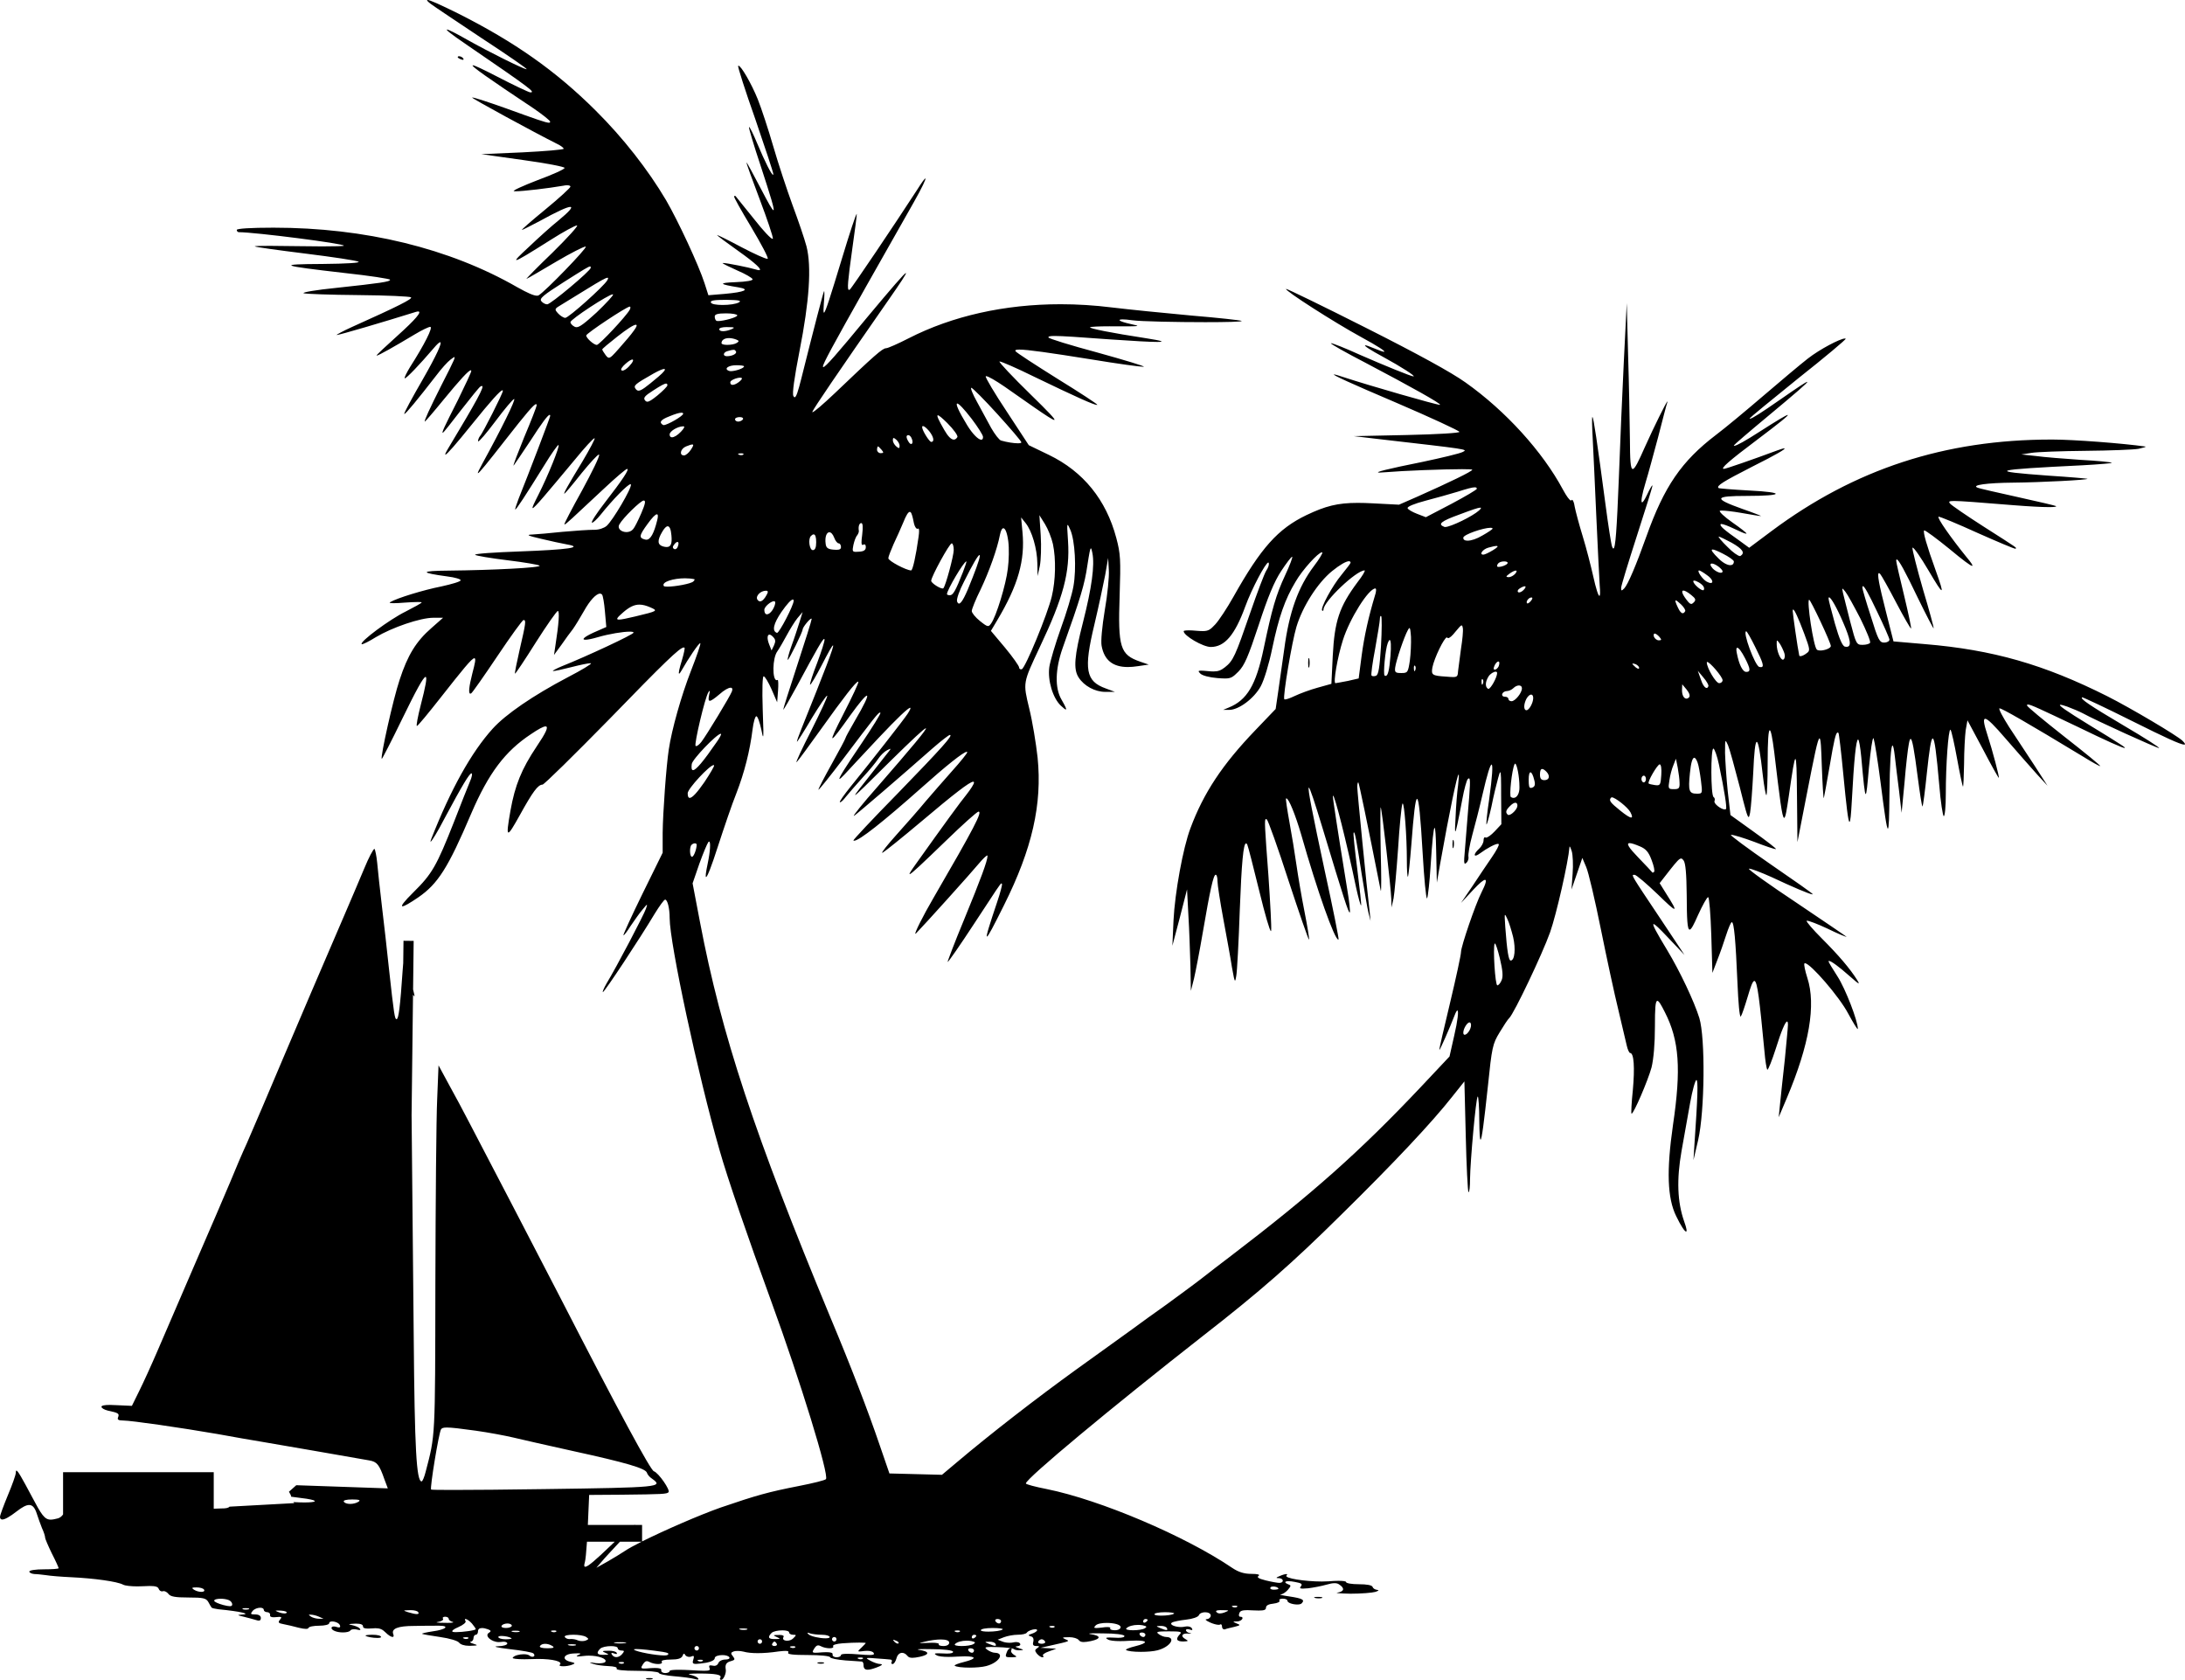 <?xml version="1.0" encoding="UTF-8" standalone="no"?>
<svg
   xmlns:dc="http://purl.org/dc/elements/1.1/"
   xmlns:cc="http://creativecommons.org/ns#"
   xmlns:rdf="http://www.w3.org/1999/02/22-rdf-syntax-ns#"
   xmlns:svg="http://www.w3.org/2000/svg"
   xmlns="http://www.w3.org/2000/svg"
   xmlns:sodipodi="http://sodipodi.sourceforge.net/DTD/sodipodi-0.dtd"
   xmlns:inkscape="http://www.inkscape.org/namespaces/inkscape"
   version="1.1"
   width="299.896"
   height="230.537"
   viewBox="0 0 299.896 230.537"
   id="svg15"
   sodipodi:docname="island-boat.svg"
   inkscape:version="1.0.1 (c497b03c, 2020-09-10)">
  <defs
     id="defs19" />
  <sodipodi:namedview
     pagecolor="#ffffff"
     bordercolor="#666666"
     borderopacity="1"
     objecttolerance="10"
     gridtolerance="10"
     guidetolerance="10"
     inkscape:pageopacity="0"
     inkscape:pageshadow="2"
     inkscape:window-width="739"
     inkscape:window-height="480"
     id="namedview17"
     showgrid="false"
     fit-margin-top="0"
     fit-margin-left="0"
     fit-margin-right="0"
     fit-margin-bottom="0"
     inkscape:zoom="0.68340164"
     inkscape:cx="150.00001"
     inkscape:cy="111.234"
     inkscape:window-x="0"
     inkscape:window-y="25"
     inkscape:window-maximized="0"
     inkscape:current-layer="svg15" />
  <g
     id="layer1"
     transform="matrix(1,0,0,1,-150.001,-376.762)">
    <g
       style="fill:#000000;fill-opacity:1;stroke-linejoin:miter"
       id="g12">
      <path
         d="m 213.01,384.481 c -0.109,0 -0.189,0.041 -0.189,0.132 0,0.062 0.217,0.217 0.495,0.309 0.089,0.033 0.162,0.051 0.214,0.051 0.094,0 0.124,-0.056 0.064,-0.174 -0.118,-0.196 -0.396,-0.317 -0.585,-0.317 z m 17.985,28.848 c 0.088,0 0.085,0.079 0.085,0.187 0,0.402 -5.508,5.013 -5.973,5.013 -0.248,0 -0.619,-0.186 -0.805,-0.433 -0.309,-0.371 0.279,-0.836 3.095,-2.63 2.632,-1.667 3.383,-2.137 3.597,-2.137 z m 18.715,4.582 c 1.64,0.031 2.104,0.093 1.733,0.34 -0.416,0.24 -1.393,0.364 -2.262,0.364 -0.813,0 -1.531,-0.109 -1.606,-0.333 -0.124,-0.279 0.433,-0.371 2.135,-0.371 z M 233.385,414.878 c 0.13,2e-4 0.095,0.132 -0.046,0.371 -0.464,0.805 -5.292,5.137 -5.756,5.137 -0.217,0 -0.681,-0.279 -0.99,-0.619 -0.526,-0.588 -0.495,-0.619 0.495,-1.207 0.588,-0.371 2.166,-1.331 3.528,-2.166 1.726,-1.064 2.528,-1.516 2.769,-1.516 z m 16.263,4.889 c 0.867,0 1.547,0.124 1.547,0.279 0,0.27 -1.889,0.777 -2.614,0.777 -0.105,0 -0.186,-0.011 -0.233,-0.034 -0.155,-0.062 -0.248,-0.34 -0.248,-0.588 0,-0.309 0.402,-0.433 1.547,-0.433 z m -15.545,-2.612 c 0.019,0 0.033,0.004 0.041,0.012 0.093,0.093 -0.928,1.207 -2.259,2.476 -1.667,1.515 -2.324,2.021 -2.761,2.021 -0.099,0 -0.186,-0.026 -0.271,-0.071 -0.309,-0.155 -0.557,-0.433 -0.557,-0.619 0,-0.389 5.241,-3.818 5.808,-3.818 z m 15.596,4.495 c 0.064,0 0.13,0.002 0.197,0.005 0.928,0 1.021,0.062 0.526,0.279 -0.433,0.186 -0.859,0.279 -1.176,0.279 -0.317,0 -0.526,-0.093 -0.526,-0.279 0,-0.167 0.423,-0.283 0.979,-0.283 z m 0.361,1.512 c 0.296,0 0.633,0.062 0.981,0.195 0.402,0.155 0.433,0.248 0.093,0.464 -0.275,0.178 -0.837,0.271 -1.312,0.271 -0.433,0 -0.793,-0.078 -0.793,-0.24 0,-0.435 0.43,-0.69 1.031,-0.69 z m -13.626,-4.323 c 0.124,0 0.124,0.186 0,0.433 -0.495,0.897 -4.178,4.828 -4.518,4.828 -0.402,0 -1.454,-0.928 -1.454,-1.3 0,-0.279 5.539,-3.961 5.973,-3.961 z m 14.244,5.929 c 0.182,0 0.248,0.078 0.332,0.23 0.186,0.279 -0.495,0.65 -1.238,0.65 -0.619,0 -0.526,-0.557 0.124,-0.712 0.395,-0.113 0.629,-0.168 0.782,-0.168 z m -13.403,-3.436 v 0 c 0.206,2.8e-4 0.124,0.27 -0.284,0.818 -0.34,0.495 -1.238,1.547 -2.011,2.414 -0.82,0.934 -1.158,1.293 -1.406,1.293 -0.154,0 -0.273,-0.139 -0.451,-0.365 -0.248,-0.34 -0.464,-0.681 -0.464,-0.774 0,-0.093 0.928,-0.866 2.073,-1.764 1.364,-1.073 2.247,-1.622 2.542,-1.623 z m -0.482,4.771 c 0.214,3.7e-4 0.106,0.343 -0.452,0.937 -0.311,0.337 -0.687,0.587 -0.91,0.587 -0.043,0 -0.081,-0.01 -0.111,-0.03 -0.186,-0.124 0.062,-0.495 0.557,-0.928 0.44,-0.388 0.761,-0.565 0.915,-0.566 z m 14.279,0.782 c 0.588,0 1.052,0.062 1.052,0.155 0,0.263 -1.183,0.659 -1.805,0.659 -0.111,0 -0.203,-0.013 -0.269,-0.041 -0.743,-0.279 -0.093,-0.774 1.021,-0.774 z m 0.509,1.708 c 0.102,0 0.184,0.017 0.234,0.056 0.093,0.093 -0.124,0.34 -0.464,0.588 -0.32,0.228 -0.602,0.344 -0.803,0.344 -0.207,0 -0.327,-0.124 -0.312,-0.375 0,-0.254 0.877,-0.613 1.344,-0.613 z M 241.155,427.399 v 0 c 0.275,3e-4 0.031,0.367 -0.792,1.064 -1.681,1.415 -2.334,1.914 -2.717,1.914 -0.153,0 -0.263,-0.08 -0.378,-0.212 -0.371,-0.495 -0.186,-0.65 2.476,-2.166 0.731,-0.405 1.209,-0.6 1.41,-0.6 z m 0.273,2.005 c 0.128,0 0.174,0.084 0.174,0.236 0,0.155 -0.619,0.774 -1.362,1.393 -0.746,0.601 -1.131,0.855 -1.388,0.855 -0.127,0 -0.222,-0.062 -0.314,-0.174 -0.279,-0.34 -0.062,-0.619 1.114,-1.362 1.024,-0.663 1.54,-0.947 1.776,-0.947 z m 10.107,4.599 c 0.34,0 0.526,0.124 0.433,0.309 -0.093,0.155 -0.402,0.309 -0.65,0.309 -0.248,0 -0.433,-0.155 -0.433,-0.309 0,-0.186 0.279,-0.309 0.65,-0.309 z m -8.004,-0.602 c 0.154,0 0.236,0.045 0.236,0.138 0,0.319 -2.178,1.564 -2.678,1.564 -0.033,0 -0.059,-0.005 -0.076,-0.017 -0.588,-0.34 -0.371,-0.712 0.836,-1.176 0.784,-0.33 1.375,-0.509 1.683,-0.509 z m 0.253,1.868 c 0.25,2.2e-4 0.141,0.249 -0.327,0.745 -0.477,0.495 -0.932,0.762 -1.224,0.762 -0.2,0 -0.324,-0.126 -0.324,-0.391 0,-0.433 1.052,-1.083 1.826,-1.114 0.017,-0.002 0.033,-0.003 0.047,-0.003 z m 34.938,-1.513 c 0.151,8.2e-4 0.576,0.357 1.284,1.052 0.897,0.897 1.516,1.764 1.393,1.95 -0.143,0.225 -0.306,0.335 -0.487,0.335 -0.368,0 -0.81,-0.454 -1.308,-1.325 -0.783,-1.353 -1.085,-2.01 -0.882,-2.011 z m 2.665,-1.613 c 0.212,10e-4 0.878,0.675 1.96,2.076 0.867,1.145 1.578,2.259 1.578,2.507 0,0.263 -0.092,0.384 -0.247,0.384 -0.394,0 -1.196,-0.781 -1.95,-2.024 -1.176,-1.926 -1.601,-2.941 -1.342,-2.943 z m -4.704,3.093 c 0.157,0 0.466,0.242 0.846,0.686 0.619,0.774 0.774,1.485 0.279,1.485 -0.248,0 -1.238,-1.578 -1.238,-2.012 0,-0.108 0.04,-0.16 0.113,-0.16 z m 6.634,-5.256 c 0.157,0.003 1.765,1.611 3.589,3.621 1.795,1.981 3.28,3.714 3.28,3.868 0,0.088 -0.186,0.129 -0.485,0.129 -0.544,0 -1.461,-0.137 -2.3,-0.376 -0.248,-0.062 -0.866,-0.866 -1.362,-1.733 -0.495,-0.897 -1.362,-2.507 -1.95,-3.59 -0.587,-1.051 -0.927,-1.916 -0.774,-1.919 z m -8.634,6.499 c 0.155,3.6e-4 0.371,0.217 0.464,0.495 0.179,0.437 0.09,0.721 -0.087,0.721 -0.099,0 -0.224,-0.088 -0.346,-0.288 -0.371,-0.588 -0.371,-0.928 -0.032,-0.928 z m -2.029,0.397 c 0.071,0 0.184,0.077 0.357,0.222 0.248,0.217 0.464,0.588 0.464,0.836 0,0.214 -0.026,0.314 -0.107,0.314 -0.071,0 -0.184,-0.077 -0.357,-0.222 -0.248,-0.217 -0.464,-0.588 -0.464,-0.836 0,-0.214 0.026,-0.314 0.107,-0.314 z m -2.15,1.15 c 0.062,0 0.279,0.217 0.495,0.464 0.309,0.371 0.309,0.464 -0.124,0.464 -0.279,0 -0.495,-0.217 -0.495,-0.464 0,-0.248 0.062,-0.464 0.124,-0.464 z m -18.749,0.953 c 0.257,0 0.382,0.08 0.274,0.161 -0.054,0.054 -0.171,0.087 -0.301,0.087 -0.094,0 -0.196,-0.017 -0.287,-0.056 -0.248,-0.093 -0.155,-0.186 0.186,-0.186 0.046,-0.004 0.088,-0.006 0.128,-0.006 z m -6.735,-1.218 c 0.224,2.3e-4 0.137,0.223 -0.201,0.729 -0.279,0.433 -0.712,0.774 -0.928,0.774 -0.712,0 -0.495,-0.928 0.279,-1.238 0.426,-0.171 0.704,-0.264 0.85,-0.264 z m 107.396,5.88 c 0.21,0 0.283,0.071 0.283,0.202 0,0.124 -1.578,1.052 -3.497,2.073 l -3.497,1.826 -1.207,-0.464 c -0.65,-0.248 -1.238,-0.588 -1.3,-0.774 -0.062,-0.217 0.928,-0.619 2.445,-1.021 1.424,-0.371 3.404,-0.928 4.425,-1.238 1.316,-0.42 2.009,-0.604 2.347,-0.604 z m 0.751,2.79 c 0.184,4.4e-4 0.103,0.134 -0.159,0.383 -0.907,0.819 -3.915,2.274 -4.66,2.274 -0.043,0 -0.079,-0.005 -0.106,-0.015 -0.959,-0.371 -0.495,-0.774 2.073,-1.702 1.716,-0.646 2.574,-0.94 2.849,-0.94 z m -114.815,-0.978 c 0.309,3.7e-4 0.216,0.465 -0.341,1.764 -0.433,0.99 -0.928,1.981 -1.114,2.166 -0.23,0.283 -0.577,0.402 -0.917,0.402 -0.664,0 -1.299,-0.458 -0.971,-1.052 0.495,-0.897 2.939,-3.279 3.342,-3.28 z m 1.808,1.892 c 0.16,0 0.183,0.263 0.049,0.8 -0.45,1.83 -0.926,2.687 -1.498,2.687 -0.057,0 -0.114,-0.008 -0.173,-0.025 -0.867,-0.217 -0.836,-0.526 0.34,-2.135 0.631,-0.877 1.074,-1.326 1.282,-1.326 z m 114.399,1.848 c 0.191,0 0.307,0.038 0.307,0.128 0,0.062 -0.619,0.495 -1.393,0.928 -0.771,0.466 -1.541,0.714 -2.047,0.714 -0.368,0 -0.596,-0.131 -0.583,-0.405 0,-0.437 2.777,-1.365 3.716,-1.365 z m -112.913,-0.206 c 0.264,0 0.442,0.424 0.512,1.262 0.101,1.113 -0.067,1.585 -0.655,1.585 -0.131,0 -0.284,-0.024 -0.459,-0.069 -0.805,-0.217 -0.867,-0.805 -0.155,-2.011 0.297,-0.513 0.553,-0.767 0.757,-0.767 z m 1.337,2.152 c 0.162,0 0.211,0.243 0.041,0.657 -0.072,0.217 -0.238,0.34 -0.381,0.34 -0.041,0 -0.08,-0.01 -0.114,-0.03 -0.248,-0.155 -0.217,-0.34 0.031,-0.65 0.169,-0.217 0.32,-0.317 0.423,-0.317 z m 20.847,-1.331 c 0.221,0 0.471,0.231 0.671,0.75 0.155,0.433 0.433,0.774 0.619,0.774 0.155,0 0.309,0.217 0.309,0.495 0,0.276 -0.163,0.389 -0.62,0.389 -0.107,0 -0.23,-0.006 -0.37,-0.018 -0.805,-0.062 -1.052,-0.248 -1.114,-0.805 -0.134,-0.977 0.147,-1.586 0.505,-1.586 z m -2.154,0.292 c 0.23,0 0.35,0.366 0.35,1.077 0,0.743 -0.155,1.083 -0.464,1.083 -0.464,0 -0.681,-1.547 -0.248,-1.95 0.141,-0.141 0.262,-0.211 0.362,-0.211 z m 6.539,-1.553 c 0.217,0 0.248,0.557 0.124,1.609 -0.133,0.982 -0.129,1.395 0.051,1.395 0.03,0 0.064,-0.011 0.104,-0.033 0.055,-0.032 0.104,-0.047 0.147,-0.047 0.125,0 0.194,0.133 0.194,0.387 0,0.402 -0.279,0.588 -0.959,0.619 -0.164,0.011 -0.299,0.019 -0.409,0.019 -0.492,0 -0.485,-0.164 -0.333,-0.948 0.124,-0.557 0.34,-1.145 0.526,-1.331 0.155,-0.217 0.248,-0.495 0.217,-0.619 -0.093,-0.588 0.062,-1.052 0.34,-1.052 z m 87.182,3.141 c 0.305,3.6e-4 0.156,0.194 -0.47,0.573 -0.557,0.34 -1.145,0.619 -1.331,0.619 -0.619,0 -0.093,-0.743 0.681,-0.959 0.55,-0.155 0.924,-0.232 1.118,-0.233 z m 30.509,-1.284 c 0.128,0.002 0.899,0.373 1.763,0.836 1.516,0.866 1.888,1.393 1.207,1.826 -0.014,0.007 -0.032,0.011 -0.053,0.011 -0.255,0 -0.996,-0.505 -1.711,-1.248 -0.803,-0.772 -1.328,-1.42 -1.208,-1.424 z m -0.848,1.771 c 0.198,6.5e-4 0.654,0.184 1.373,0.55 0.867,0.433 1.547,0.928 1.547,1.083 0,0.347 -0.19,0.516 -0.488,0.516 -0.393,0 -0.974,-0.293 -1.554,-0.856 -0.879,-0.861 -1.182,-1.291 -0.88,-1.292 z m -28.583,1.633 c 0.34,0 0.526,0.124 0.433,0.279 -0.158,0.248 -0.841,0.479 -1.2,0.479 -0.134,0 -0.223,-0.032 -0.223,-0.108 0,-0.402 0.402,-0.65 0.99,-0.65 z m -81.598,-6.795 c 0.109,0 0.198,0.12 0.271,0.358 0.093,0.217 0.217,0.805 0.309,1.269 0.109,0.409 0.29,0.697 0.458,0.697 0.023,0 0.046,-0.005 0.068,-0.017 0.022,-0.015 0.042,-0.022 0.059,-0.022 0.131,0 0.142,0.403 0.033,1.167 -0.371,2.661 -0.805,4.58 -1.021,4.58 -0.65,0 -3.126,-1.3 -3.126,-1.671 0,-0.217 0.34,-1.052 0.712,-1.919 0.402,-0.836 0.99,-2.166 1.331,-2.971 0.392,-0.99 0.688,-1.472 0.905,-1.472 z m 110.083,7.09 c 0.202,4.9e-4 0.546,0.144 0.946,0.447 0.279,0.217 0.526,0.495 0.526,0.619 0,0.135 -0.098,0.197 -0.248,0.197 -0.296,0 -0.795,-0.24 -1.144,-0.63 -0.359,-0.411 -0.331,-0.632 -0.081,-0.633 z m -26.913,0.966 c 0.162,5.5e-4 0.161,0.148 -0.086,0.441 -0.217,0.247 -0.619,0.464 -0.897,0.464 -0.402,-0.031 -0.402,-0.093 0.093,-0.464 0.402,-0.293 0.726,-0.44 0.889,-0.441 z m 25.167,-0.023 v 0 c 0.095,10e-4 0.589,0.279 1.082,0.65 0.756,0.52 0.917,1.075 0.51,1.075 -0.126,0 -0.307,-0.053 -0.541,-0.178 -0.587,-0.309 -1.422,-1.544 -1.054,-1.547 z M 244.032,456.126 c 0.448,0 0.891,0.039 1.283,0.127 0.062,0.031 0,0.155 -0.155,0.309 -0.318,0.318 -2.525,0.712 -3.547,0.712 -0.273,0 -0.461,-0.028 -0.507,-0.093 -0.339,-0.556 1.325,-1.056 2.925,-1.056 z m 36.593,-4.793 c 0.155,0 0.279,0.402 0.279,0.897 0,0.805 -1.114,4.951 -1.424,5.261 -0.023,0.023 -0.059,0.033 -0.107,0.033 -0.401,0 -1.564,-0.75 -1.564,-1.055 0,-0.557 2.507,-5.137 2.816,-5.137 z m 101.902,5.11 c 0.295,0 1.051,0.43 1.273,0.801 0.124,0.186 0.124,0.402 0.031,0.495 -0.02,0.02 -0.05,0.03 -0.086,0.03 -0.348,0 -1.338,-0.872 -1.338,-1.237 0,-0.062 0.045,-0.089 0.119,-0.089 z m -23.254,0.781 c 0.187,6.1e-4 0.158,0.189 -0.168,0.515 -0.205,0.205 -0.444,0.326 -0.605,0.326 -0.057,0 -0.105,-0.015 -0.138,-0.048 -0.124,-0.124 -0.031,-0.34 0.217,-0.495 0.319,-0.204 0.559,-0.298 0.692,-0.298 z m -76.637,-3.415 c 0.061,0.002 -0.156,0.651 -0.465,1.454 -1.021,2.599 -1.362,3.188 -1.795,3.188 -0.217,0 -0.402,-0.062 -0.402,-0.155 0,-0.557 2.318,-4.481 2.661,-4.487 z m -27.512,4.023 c 0.309,0 0.34,0.155 0.093,0.588 -0.305,0.569 -0.623,0.871 -0.893,0.871 -0.141,0 -0.269,-0.082 -0.375,-0.252 -0.279,-0.464 0.433,-1.207 1.176,-1.207 z m 105.064,0.928 c 0.185,6.1e-4 0.184,0.186 -0.063,0.464 -0.18,0.231 -0.381,0.356 -0.48,0.356 -0.02,0 -0.036,-0.005 -0.046,-0.016 -0.216,-0.216 0.216,-0.804 0.587,-0.805 z m -75.75,-5.825 c 0.166,0.002 -0.125,1.019 -0.936,3.071 -0.957,2.488 -1.525,3.589 -1.877,3.589 -0.103,0 -0.188,-0.095 -0.258,-0.278 -0.124,-0.279 0.309,-1.516 0.959,-2.754 1.196,-2.407 1.927,-3.625 2.111,-3.628 z m 96.614,4.875 c 0.195,6.6e-4 0.564,0.194 1.076,0.609 0.619,0.495 0.681,0.681 0.34,1.021 -0.132,0.132 -0.236,0.204 -0.343,0.204 -0.169,0 -0.344,-0.178 -0.647,-0.575 -0.617,-0.804 -0.726,-1.258 -0.428,-1.259 z m -1.044,1.353 v 0 c 0.097,0.001 0.326,0.181 0.697,0.525 0.402,0.371 0.681,0.836 0.588,0.959 -0.103,0.183 -0.214,0.273 -0.333,0.273 -0.202,0 -0.423,-0.261 -0.657,-0.768 -0.317,-0.669 -0.424,-0.988 -0.297,-0.99 z m -123.781,0.107 c 0.084,0 0.144,0.033 0.165,0.109 0.062,0.186 -0.093,0.681 -0.371,1.114 -0.26,0.383 -0.536,0.576 -0.748,0.576 -0.216,0 -0.366,-0.201 -0.366,-0.607 0,-0.459 0.926,-1.192 1.32,-1.192 z m -18.466,0.47 c 0.458,0 0.944,0.131 1.518,0.382 1.052,0.464 1.021,0.495 -2.073,1.238 -1.187,0.281 -1.91,0.435 -2.253,0.435 -0.489,0 -0.205,-0.314 0.613,-1.023 0.816,-0.702 1.47,-1.032 2.195,-1.032 z m 49.955,-10.483 c 0.259,0 0.528,0.634 0.675,1.798 0.124,0.928 0.093,2.599 -0.062,3.745 -0.248,2.197 -1.609,6.592 -2.29,7.52 -0.163,0.23 -0.272,0.36 -0.434,0.36 -0.208,0 -0.504,-0.213 -1.113,-0.7 -0.619,-0.495 -1.114,-1.114 -1.114,-1.362 0,-0.248 0.526,-1.578 1.207,-2.94 1.176,-2.476 2.29,-5.57 2.661,-7.52 0.125,-0.611 0.295,-0.901 0.469,-0.901 z m -28.896,9.782 c 0.072,0 0.111,0.06 0.111,0.186 0,0.612 -1.964,4.396 -2.279,4.396 -0.004,0 -0.007,-5.6e-4 -0.011,-0.002 -0.712,-0.248 -0.495,-1.238 0.619,-2.878 0.754,-1.085 1.329,-1.702 1.56,-1.702 z m 118.296,4.673 c 0.155,0 0.433,0.217 0.65,0.464 0.31,0.371 0.31,0.464 -0.093,0.464 -0.248,0 -0.526,-0.217 -0.65,-0.464 -0.093,-0.248 -0.062,-0.464 0.093,-0.464 z m 28.58,-6.507 c 0.194,0 0.769,1.024 1.933,3.474 0.928,1.919 1.702,3.683 1.702,3.868 0,0.217 -0.34,0.402 -0.712,0.402 -0.65,0 -0.836,-0.34 -1.857,-3.652 -0.65,-1.981 -1.145,-3.714 -1.145,-3.868 0,-0.147 0.025,-0.225 0.078,-0.225 z m -2.802,0.346 c 0.051,0.002 0.174,0.149 0.403,0.436 0.279,0.34 1.176,1.981 2.042,3.652 0.836,1.702 1.454,3.188 1.331,3.342 -0.093,0.155 -0.557,0.279 -1.021,0.279 -0.836,0 -0.897,-0.093 -1.702,-3.187 -0.433,-1.733 -0.897,-3.497 -0.99,-3.93 -0.082,-0.394 -0.121,-0.588 -0.065,-0.59 z m -1.843,1.19 c 0.245,0 1.054,1.406 1.905,3.393 1.052,2.416 1.216,3.396 0.492,3.396 -0.064,0 -0.135,-0.008 -0.214,-0.023 -0.34,-0.062 -0.774,-1.021 -1.393,-3.188 -0.464,-1.702 -0.866,-3.218 -0.866,-3.404 0,-0.118 0.026,-0.174 0.075,-0.174 z m -145.441,5.114 c 0.122,0 0.283,0.09 0.474,0.29 0.371,0.371 0.402,0.619 0.155,1.176 l -0.34,0.712 -0.34,-0.867 c -0.306,-0.787 -0.241,-1.312 0.052,-1.312 z m 142.705,-4.785 c 0.096,0.008 0.775,1.335 1.547,2.971 0.774,1.64 1.424,3.157 1.424,3.373 0,0.32 -0.859,0.623 -1.447,0.623 -0.209,0 -0.383,-0.038 -0.472,-0.127 -0.464,-0.402 -1.421,-6.823 -1.054,-6.839 z m -2.196,1.343 c 0.177,0 0.715,1.176 1.514,3.299 0.805,2.166 0.836,2.352 0.34,2.692 -0.319,0.256 -0.668,0.409 -0.865,0.409 -0.089,0 -0.147,-0.031 -0.157,-0.099 -0.217,-0.959 -0.897,-5.756 -0.897,-6.096 0,-0.137 0.022,-0.204 0.064,-0.204 z m -2.203,4.258 c 0.056,0 0.164,0.147 0.375,0.434 0.217,0.34 0.495,0.928 0.619,1.3 0.124,0.371 0.062,0.743 -0.124,0.867 -0.025,0.016 -0.052,0.024 -0.08,0.024 -0.345,0 -0.848,-1.183 -0.848,-2.128 0,-0.333 0,-0.495 0.058,-0.495 z m -4.236,-1.268 c 0.095,0.004 0.65,0.962 1.237,2.166 1.072,2.144 1.265,2.75 0.774,2.75 -0.062,0 -0.134,-0.01 -0.217,-0.027 -0.588,-0.124 -2.349,-4.881 -1.796,-4.89 z m -60.045,3.661 c -0.053,0 -0.085,0.247 -0.085,0.671 0,0.415 0.031,0.66 0.082,0.66 0.021,0 0.046,-0.043 0.073,-0.134 0.062,-0.279 0.062,-0.774 0,-1.083 -0.026,-0.077 -0.049,-0.114 -0.07,-0.114 z m 44.489,0.763 c 0.084,0 0.231,0.034 0.391,0.094 0.248,0.124 0.464,0.34 0.464,0.495 0,0.082 -0.036,0.122 -0.101,0.122 -0.081,0 -0.208,-0.063 -0.363,-0.184 -0.247,-0.217 -0.464,-0.433 -0.464,-0.495 0,-0.022 0.027,-0.032 0.073,-0.032 z m -81.463,-20.362 0.774,1.238 c 0.402,0.65 0.897,1.888 1.083,2.723 0.433,2.073 0.371,4.982 -0.155,7.18 -0.557,2.383 -3.621,9.81 -4.116,9.996 -0.038,0.011 -0.075,0.016 -0.109,0.016 -0.158,0 -0.263,-0.111 -0.263,-0.264 0,-0.186 -0.867,-1.424 -1.919,-2.692 l -1.95,-2.321 0.866,-1.454 c 2.878,-4.828 3.837,-8.232 3.466,-12.1 l -0.186,-2.012 0.619,0.774 c 0.867,1.083 1.578,3.497 1.609,5.539 l 0.031,1.733 0.309,-1.393 c 0.155,-0.774 0.217,-2.661 0.124,-4.178 z m 62.992,20.078 c 0.146,0 0.2,0.229 0.046,0.656 -0.124,0.248 -0.34,0.464 -0.526,0.464 -0.217,0 -0.217,-0.186 0,-0.65 0.18,-0.319 0.361,-0.47 0.48,-0.47 z m -11.492,0.556 c 0.018,0 0.038,0.012 0.058,0.038 0.093,0.093 0.124,0.371 0.031,0.588 -0.036,0.095 -0.071,0.14 -0.102,0.14 -0.049,0 -0.084,-0.116 -0.084,-0.326 -0.025,-0.269 0.028,-0.441 0.097,-0.441 z m 44.284,-2.44 c 0.194,0 0.598,0.512 1.079,1.457 0.743,1.455 0.774,1.857 0.155,1.857 -0.495,0 -0.99,-0.99 -1.3,-2.6 -0.099,-0.484 -0.064,-0.714 0.066,-0.714 z m -44.992,-2.701 c 0.102,0 0.149,0.355 0.209,1.218 0.031,0.836 -0.031,2.321 -0.155,3.249 -0.248,1.64 -0.309,1.702 -1.176,1.702 -0.805,0 -0.928,-0.093 -0.836,-0.774 0.124,-0.928 1.238,-4.24 1.733,-5.106 0.098,-0.185 0.169,-0.29 0.224,-0.29 z m -2.714,1.635 c 0.171,0 0.217,0.824 0.107,2.213 -0.162,1.943 -0.347,2.71 -0.659,2.71 -0.046,0 -0.094,-0.016 -0.146,-0.048 -0.217,-0.155 0.093,-3.59 0.433,-4.456 0.107,-0.284 0.196,-0.418 0.264,-0.418 z m -1.22,-3.303 c 0.019,0 0.038,0.012 0.058,0.038 0.093,0.093 0.093,1.95 -0.031,4.085 -0.186,2.94 -0.34,3.961 -0.681,4.085 -0.101,0.043 -0.221,0.066 -0.331,0.066 -0.127,0 -0.239,-0.031 -0.288,-0.097 -0.093,-0.093 0.124,-1.733 0.495,-3.652 0.34,-1.919 0.65,-3.775 0.65,-4.085 0,-0.269 0.058,-0.441 0.128,-0.441 z m 11.094,1.304 c 0.09,0 0.128,0.132 0.167,0.374 0.062,0.371 -0.062,1.64 -0.248,2.785 -0.155,1.176 -0.34,2.538 -0.402,3.064 -0.045,0.68 -0.074,0.862 -0.682,0.862 -0.222,0 -0.521,-0.024 -0.927,-0.057 -1.95,-0.124 -2.104,-0.217 -1.919,-1.269 0.263,-1.314 1.628,-4.116 1.989,-4.116 0.022,0 0.04,0.01 0.054,0.031 0.026,0.046 0.066,0.068 0.118,0.068 0.194,0 0.557,-0.311 0.996,-0.873 0.491,-0.601 0.726,-0.869 0.855,-0.869 z m -11.84,-5.072 c 0.154,10e-4 0.123,0.465 -0.062,0.99 -0.866,2.878 -1.454,5.478 -1.826,8.263 l -0.402,3.095 -1.485,0.34 c -0.836,0.155 -1.609,0.309 -1.702,0.309 -0.34,0 0.279,-3.59 1.021,-5.911 0.928,-2.939 3.526,-7.083 4.455,-7.087 z m 45.55,10.084 c 0.347,0 2.107,2.034 2.107,2.511 0,0.217 -0.217,0.402 -0.464,0.402 -0.464,0 -1.702,-2.104 -1.702,-2.847 0.003,-0.046 0.024,-0.067 0.059,-0.067 z m -30.877,2.349 c 0.018,0 0.038,0.012 0.058,0.038 0.093,0.093 0.124,0.371 0.031,0.588 -0.036,0.095 -0.071,0.14 -0.102,0.14 -0.049,0 -0.084,-0.116 -0.084,-0.326 -0.024,-0.269 0.028,-0.441 0.097,-0.441 z m 29.581,-1.138 0.774,0.928 c 0.433,0.495 0.743,1.052 0.681,1.176 -0.055,0.175 -0.141,0.257 -0.242,0.257 -0.24,0 -0.571,-0.455 -0.81,-1.216 z m -27.743,0.127 c 0.121,0 0.201,0.056 0.201,0.183 0,0.592 -0.878,2.176 -1.198,2.176 -0.014,0 -0.028,-0.003 -0.04,-0.01 -0.433,-0.248 -0.402,-0.959 0.062,-1.702 0.254,-0.382 0.712,-0.647 0.975,-0.647 z m 25.608,1.73 0.619,0.743 c 0.371,0.464 0.495,0.867 0.309,1.052 -0.118,0.118 -0.238,0.172 -0.352,0.172 -0.332,0 -0.607,-0.463 -0.607,-1.132 z M 335.147,453.785 c 0.144,0 0.222,0.068 0.222,0.209 0,0.093 -0.557,0.805 -1.207,1.609 -1.3,1.547 -2.971,4.642 -2.692,4.951 0.025,0.026 0.051,0.037 0.075,0.037 0.062,0 0.111,-0.08 0.111,-0.192 0,-1.083 4.484,-5.351 5.631,-5.354 h 0.002 c 0.154,0.001 -0.28,0.743 -0.96,1.609 -2.507,3.373 -3.157,5.323 -3.404,10.12 l -0.186,3.837 -1.888,0.526 c -1.021,0.279 -2.445,0.805 -3.157,1.145 -0.574,0.274 -1.107,0.468 -1.325,0.468 -0.052,0 -0.086,-0.011 -0.098,-0.035 -0.217,-0.34 1.052,-7.891 1.671,-9.934 0.836,-2.785 2.909,-6.035 4.89,-7.644 1.062,-0.859 1.926,-1.355 2.315,-1.355 z m 23.329,17.048 c 0.237,0 0.413,0.131 0.413,0.399 0,0.619 -0.928,1.764 -1.424,1.764 -0.248,0 -0.433,-0.155 -0.433,-0.309 0,-0.186 -0.217,-0.31 -0.495,-0.31 -0.279,0 -0.433,-0.186 -0.34,-0.402 0.062,-0.186 0.34,-0.371 0.619,-0.371 0.279,0 0.681,-0.186 0.897,-0.402 0.244,-0.244 0.533,-0.368 0.763,-0.368 z m 1.677,1.252 c 0.166,0 0.284,0.156 0.284,0.477 0,0.65 -0.557,1.671 -0.928,1.671 -0.402,0 -0.402,-0.805 0,-1.578 0.212,-0.376 0.459,-0.57 0.645,-0.57 z M 250.28,471.141 c 0.224,0 0.303,0.171 0.172,0.524 -0.279,0.712 -3.466,5.973 -4.178,6.901 -0.281,0.358 -0.562,0.589 -0.721,0.589 -0.034,0 -0.062,-0.01 -0.083,-0.032 -0.217,-0.217 1.3,-6.684 1.764,-7.365 0.079,-0.124 0.133,-0.187 0.163,-0.187 h 7.2e-4 c 0.051,8.9e-4 0.027,0.187 -0.071,0.559 -0.107,0.534 -0.101,0.805 0.096,0.805 0.202,0 0.606,-0.286 1.297,-0.867 0.679,-0.607 1.255,-0.926 1.561,-0.926 z m -1.361,6.324 c 0.021,0 0.037,0.006 0.048,0.018 0.062,0.062 -0.217,0.588 -0.619,1.145 -1.797,2.611 -2.817,3.826 -3.225,3.826 -0.196,0 -0.25,-0.282 -0.179,-0.825 0.059,-0.654 3.461,-4.165 3.975,-4.165 z m 112.751,4.833 c 0.138,0 0.325,0.116 0.562,0.353 0.557,0.557 0.433,1.176 -0.248,1.176 -0.464,0 -0.619,-0.217 -0.619,-0.774 0,-0.499 0.099,-0.755 0.305,-0.755 z m 13.931,0.91 c 0.186,0 0.309,0.217 0.309,0.464 0,0.248 -0.124,0.464 -0.309,0.464 -0.155,0 -0.31,-0.217 -0.31,-0.464 0,-0.248 0.155,-0.464 0.31,-0.464 z m 2.197,-1.547 c 0.186,0 0.279,0.588 0.217,1.454 -0.077,1.16 -0.133,1.418 -0.562,1.418 -0.086,0 -0.186,-0.01 -0.305,-0.026 -0.433,-0.062 -0.805,-0.155 -0.866,-0.217 -0.217,-0.186 1.207,-2.631 1.516,-2.631 z m -17.733,1.094 c 0.153,0 0.352,0.372 0.527,1.103 0.155,0.588 0.062,0.867 -0.279,0.99 -0.079,0.03 -0.147,0.048 -0.204,0.048 -0.232,0 -0.292,-0.286 -0.292,-1.131 0,-0.677 0.102,-1.01 0.247,-1.01 z m 19.961,-1.868 0.248,1.238 c 0.124,0.681 0.248,1.609 0.248,2.073 0.031,0.743 -0.093,0.866 -0.774,0.866 -0.774,0 -0.805,-0.062 -0.619,-1.207 0.093,-0.681 0.34,-1.609 0.557,-2.104 z m 2.514,-0.131 c 0.139,0 0.292,0.217 0.457,0.657 0.155,0.402 0.34,1.516 0.464,2.476 0.217,1.764 0.217,1.795 -0.557,1.795 -1.083,0 -1.207,-0.371 -0.959,-2.816 0.14,-1.397 0.344,-2.111 0.595,-2.111 z m -134.593,1.005 c 0.026,0 0.047,0.007 0.061,0.023 0.093,0.062 -0.526,1.114 -1.331,2.321 -1,1.441 -1.665,2.157 -2.009,2.157 -0.188,0 -0.281,-0.214 -0.281,-0.641 0,-0.62 3.015,-3.86 3.56,-3.86 z m 110.006,-0.197 c 0.234,0 0.595,1.719 0.595,3.221 0.025,0.869 -0.348,1.479 -0.816,1.479 -0.116,0 -0.237,-0.037 -0.359,-0.117 -0.248,-0.124 0.124,-3.683 0.495,-4.487 0.025,-0.065 0.054,-0.096 0.085,-0.096 z m 27.211,-2.07 c 0.155,0.005 0.526,1.024 0.773,2.228 0.743,3.559 1.114,5.911 0.959,6.066 -0.041,0.041 -0.101,0.059 -0.174,0.059 -0.483,0 -1.539,-0.793 -1.404,-1.142 0.093,-0.217 0.031,-0.464 -0.124,-0.557 -0.402,-0.247 -0.402,-6.642 -0.032,-6.654 z m -27.17,7.434 c 0.172,0 0.276,0.132 0.276,0.396 0,0.489 -0.81,1.288 -1.197,1.288 -0.054,0 -0.1,-0.015 -0.134,-0.05 -0.34,-0.309 -0.248,-0.619 0.279,-1.145 0.309,-0.326 0.585,-0.489 0.776,-0.489 z m 13.232,-0.745 c 0.45,0 2.176,1.351 2.548,2.039 0.259,0.49 0.291,0.731 0.104,0.731 -0.215,0 -0.718,-0.319 -1.496,-0.948 -1.424,-1.145 -1.609,-1.424 -1.238,-1.795 0.018,-0.018 0.046,-0.027 0.082,-0.027 z m -21.774,5.841 c -0.058,0 -0.094,0.221 -0.094,0.623 0,0.33 0.028,0.523 0.073,0.523 0.023,0 0.05,-0.048 0.081,-0.151 0.062,-0.279 0.062,-0.712 0,-0.928 -0.022,-0.044 -0.042,-0.065 -0.06,-0.065 z m -104.079,0.475 c 0.143,0 0.251,0.07 0.251,0.209 -0.031,0.65 -0.402,1.64 -0.65,1.64 -0.309,0 -0.371,-1.331 -0.062,-1.64 0.139,-0.139 0.317,-0.209 0.46,-0.209 z m 128.299,-0.028 c 0.255,4.2e-4 0.732,0.155 1.433,0.454 0.805,0.34 1.176,0.774 1.578,1.857 0.309,0.805 0.464,1.516 0.34,1.64 -0.06,0.06 -0.133,0.094 -0.185,0.094 -0.029,0 -0.051,-0.01 -0.062,-0.032 -0.062,-0.093 -0.928,-1.021 -1.95,-2.073 -1.278,-1.32 -1.664,-1.938 -1.156,-1.939 z m -17.098,9.851 c 0.051,0.002 0.147,0.199 0.304,0.537 0.247,0.495 0.588,1.64 0.805,2.507 0.371,1.609 0.217,3.218 -0.34,3.218 -0.279,0 -0.495,-1.269 -0.743,-4.642 -0.075,-1.143 -0.104,-1.616 -0.027,-1.62 z m -1.401,3.917 c 0.117,0 0.4,0.875 0.683,2.035 0.402,1.671 0.464,2.507 0.248,3.002 -0.155,0.402 -0.433,0.712 -0.588,0.712 -0.309,0 -0.619,-5.168 -0.371,-5.725 0.008,-0.016 0.018,-0.024 0.029,-0.024 z m -3.481,10.832 c 0.029,0 0.055,0.008 0.079,0.023 0.155,0.093 0.186,0.464 0.031,0.836 -0.186,0.495 -0.55,0.839 -0.772,0.839 -0.111,0 -0.187,-0.086 -0.187,-0.282 0,-0.566 0.543,-1.416 0.849,-1.416 z M 211.337,572.673 c 0.655,0 1.826,0.139 3.961,0.434 1.764,0.248 4.054,0.681 5.106,0.928 1.021,0.248 4.704,1.083 8.201,1.857 7.365,1.609 9.965,2.383 10.181,2.971 0.062,0.248 0.371,0.619 0.712,0.836 1.609,1.145 1.083,1.207 -14.792,1.424 -5.116,0.075 -9.687,0.116 -12.525,0.116 -1.848,0 -2.961,-0.017 -3.01,-0.054 -0.186,-0.186 1.052,-7.768 1.362,-8.263 0.095,-0.163 0.292,-0.249 0.805,-0.249 z m -12.998,9.873 c 0.959,0 1.207,0.093 0.867,0.309 -0.309,0.201 -0.75,0.302 -1.145,0.302 -0.395,0 -0.743,-0.101 -0.867,-0.302 -0.124,-0.186 0.34,-0.309 1.145,-0.309 z m 36.042,5.796 v 0 c -0.184,0.173 -0.377,0.356 -0.577,0.548 -2.086,2.004 -3.125,2.891 -3.474,2.891 -0.174,0 -0.177,-0.22 -0.054,-0.632 0.084,-0.273 0.196,-1.385 0.289,-2.807 z m 3.68,0 c -1.033,0.517 -1.844,0.96 -2.277,1.259 -0.464,0.309 -1.516,0.959 -2.383,1.454 l -1.547,0.867 0.774,-0.897 c 0.366,-0.451 1.451,-1.594 2.46,-2.683 z m 86.697,6.149 c 0.317,0 0.709,0.129 0.709,0.31 0,0.062 -0.279,0.124 -0.65,0.124 -0.34,0 -0.557,-0.124 -0.433,-0.309 0.054,-0.087 0.203,-0.124 0.374,-0.124 z m -147.772,0.124 c 0.464,0 0.928,0.124 1.021,0.309 0.124,0.201 -0.07,0.302 -0.371,0.302 -0.302,0 -0.712,-0.101 -1.021,-0.302 -0.371,-0.248 -0.279,-0.309 0.371,-0.309 z m 153.897,1.3 c -0.495,0 -0.681,0.062 -0.371,0.155 0.139,0.031 0.317,0.046 0.487,0.046 0.17,0 0.333,-0.015 0.441,-0.046 0.186,-0.093 -0.031,-0.155 -0.557,-0.155 z m -150.597,0.255 c 0.37,0 0.785,0.057 1.094,0.178 0.279,0.093 0.495,0.371 0.495,0.588 0,0.172 -0.086,0.258 -0.327,0.258 -0.193,0 -0.485,-0.055 -0.911,-0.165 -0.681,-0.186 -1.238,-0.433 -1.238,-0.588 0,-0.175 0.405,-0.271 0.886,-0.271 z m 139.244,0.945 c 0.257,0 0.381,0.08 0.274,0.161 -0.054,0.054 -0.171,0.087 -0.301,0.087 -0.094,0 -0.196,-0.017 -0.287,-0.056 -0.248,-0.093 -0.155,-0.186 0.186,-0.186 0.046,-0.004 0.088,-0.006 0.128,-0.006 z M 183.732,597.462 c 0.433,0 0.588,0.062 0.402,0.155 -0.108,0.031 -0.255,0.046 -0.398,0.046 -0.143,0 -0.282,-0.015 -0.375,-0.046 -0.217,-0.093 -0.062,-0.155 0.371,-0.155 z m 133.774,0.273 c 0.077,0 0.162,0.002 0.255,0.006 0.99,0 1.021,0.031 0.309,0.31 -0.238,0.089 -0.447,0.136 -0.625,0.136 -0.192,0 -0.346,-0.054 -0.458,-0.167 -0.19,-0.19 -0.024,-0.284 0.518,-0.284 z m -129.446,0.054 c 0.122,0 0.298,0.006 0.53,0.014 0.557,0.031 0.867,0.186 0.743,0.31 -0.052,0.052 -0.157,0.076 -0.294,0.076 -0.191,0 -0.444,-0.048 -0.696,-0.138 -0.534,-0.209 -0.65,-0.261 -0.283,-0.261 z m 18.333,-0.053 c 0.473,0 0.93,0.117 1.013,0.283 0.108,0.17 0.039,0.255 -0.197,0.255 -0.236,0 -0.638,-0.085 -1.195,-0.255 -0.743,-0.247 -0.743,-0.247 0.217,-0.279 0.054,-0.003 0.109,-0.005 0.163,-0.005 z m 103.508,0.283 c 0.774,3e-5 1.362,0.093 1.238,0.186 -0.177,0.177 -1.037,0.284 -1.737,0.284 -0.521,0 -0.955,-0.059 -0.955,-0.191 0,-0.155 0.65,-0.279 1.454,-0.279 z m -117.383,0.331 c 0.048,0 0.111,0.004 0.188,0.01 0.248,0 0.743,0.124 1.083,0.279 l 0.619,0.279 h -0.619 c -0.34,0 -0.836,-0.124 -1.083,-0.279 -0.324,-0.225 -0.387,-0.288 -0.189,-0.288 z m 114.691,0.598 c 0.186,0 0.309,0.062 0.309,0.124 0,0.093 -0.124,0.248 -0.309,0.34 -0.05,0.03 -0.099,0.044 -0.144,0.044 -0.094,0 -0.166,-0.062 -0.166,-0.167 0,-0.186 0.155,-0.34 0.309,-0.34 z m -96.12,-0.309 c 0.279,0 0.495,0.124 0.495,0.279 0,0.155 0.248,0.371 0.557,0.433 0.229,0.076 -0.086,0.132 -0.723,0.132 -0.137,0 -0.289,-0.003 -0.453,-0.008 -0.928,0 -1.331,-0.062 -0.836,-0.124 0.464,-0.062 0.774,-0.279 0.681,-0.433 -0.124,-0.155 0.031,-0.279 0.279,-0.279 z m 75.819,0.309 c 0.279,0 0.495,0.124 0.495,0.309 0,0.155 -0.124,0.309 -0.279,0.309 -0.186,0 -0.402,-0.155 -0.495,-0.309 -0.093,-0.186 0.031,-0.309 0.279,-0.309 z m 7.555,0.953 c 0.256,0 0.381,0.08 0.274,0.161 -0.054,0.054 -0.171,0.087 -0.301,0.087 -0.094,0 -0.196,-0.017 -0.286,-0.056 -0.248,-0.093 -0.155,-0.186 0.186,-0.186 0.046,-0.004 0.088,-0.006 0.128,-0.006 z m -74.802,-0.334 c 0.309,0 0.588,0.124 0.588,0.309 0,0.155 -0.371,0.309 -0.805,0.309 -0.433,0 -0.712,-0.124 -0.588,-0.309 0.093,-0.186 0.464,-0.309 0.805,-0.309 z m 32.308,0.681 c 0.526,0 0.743,0.062 0.557,0.155 -0.108,0.031 -0.271,0.046 -0.441,0.046 -0.17,0 -0.348,-0.015 -0.487,-0.046 -0.309,-0.093 -0.124,-0.155 0.371,-0.155 z m 57.429,-0.345 c 0.335,0 0.668,0.117 0.751,0.283 0.108,0.186 0.093,0.279 -0.058,0.278 -0.151,0 -0.437,-0.093 -0.87,-0.278 -0.588,-0.248 -0.588,-0.279 0.062,-0.279 0.038,-0.003 0.077,-0.005 0.116,-0.005 z m -7.49,-0.414 c 0.924,0 1.897,0.213 1.897,0.573 0,0.248 -0.309,0.433 -0.805,0.433 -0.433,0 -0.712,-0.124 -0.619,-0.279 0.078,-0.098 -0.091,-0.159 -0.415,-0.159 -0.188,0 -0.427,0.02 -0.699,0.066 -0.371,0.041 -0.633,0.065 -0.803,0.065 -0.342,0 -0.321,-0.096 -0.094,-0.344 0.233,-0.246 0.873,-0.357 1.538,-0.357 z m 4.294,0.271 c 0.212,0 0.428,0.018 0.636,0.055 0.557,0.124 0.619,0.217 0.309,0.402 -0.279,0.186 -1.013,0.279 -1.629,0.279 -0.615,0 -1.11,-0.093 -0.909,-0.279 0.282,-0.282 0.921,-0.457 1.592,-0.457 z m -19.974,0.426 c 0.867,0 1.516,0.093 1.393,0.186 -0.18,0.198 -1.166,0.312 -1.96,0.312 -0.571,0 -1.042,-0.059 -1.042,-0.188 0,-0.186 0.712,-0.309 1.609,-0.309 z M 213.891,598.947 c 0.162,2e-4 0.538,0.24 0.88,0.62 0.279,0.34 0.526,0.681 0.526,0.774 0,0.176 -1.796,0.413 -2.703,0.413 -0.21,0 -0.372,-0.013 -0.453,-0.042 -0.217,-0.093 0.093,-0.371 0.774,-0.65 0.65,-0.278 1.083,-0.65 0.99,-0.805 -0.131,-0.215 -0.115,-0.31 -0.014,-0.31 z m 6.822,1.61 c 0.526,0 0.743,0.062 0.557,0.155 -0.108,0.031 -0.271,0.046 -0.441,0.046 -0.17,0 -0.348,-0.015 -0.487,-0.046 -0.309,-0.093 -0.124,-0.155 0.371,-0.155 z m 5.358,-0.037 c 0.256,0 0.381,0.08 0.274,0.161 -0.054,0.054 -0.171,0.087 -0.301,0.087 -0.094,0 -0.196,-0.017 -0.287,-0.056 -0.248,-0.093 -0.155,-0.186 0.186,-0.186 0.046,-0.004 0.088,-0.006 0.128,-0.006 z m 55.394,4e-5 c 0.256,0 0.381,0.08 0.274,0.161 -0.054,0.054 -0.171,0.087 -0.301,0.087 -0.094,0 -0.196,-0.017 -0.287,-0.056 -0.248,-0.093 -0.155,-0.186 0.186,-0.186 0.046,-0.004 0.088,-0.006 0.128,-0.006 z m 25.248,0.285 c 0.279,0 0.495,0.124 0.495,0.309 0,0.155 -0.124,0.309 -0.279,0.309 -0.186,0 -0.402,-0.155 -0.495,-0.309 -0.093,-0.186 0.031,-0.309 0.279,-0.309 z m -105.559,0.309 c -0.619,0 -1.052,0.062 -0.99,0.124 0.221,0.181 1.057,0.31 1.615,0.31 0.301,0 0.521,-0.037 0.521,-0.124 0,-0.186 -0.495,-0.309 -1.145,-0.309 z m 59.72,-0.282 c 0.056,10e-5 0.162,0.032 0.316,0.097 0.309,0.093 1.052,0.186 1.64,0.186 0.588,0 1.052,0.155 1.052,0.309 0,0.125 -0.243,0.178 -0.59,0.178 -0.769,0 -2.051,-0.261 -2.35,-0.581 -0.126,-0.126 -0.147,-0.189 -0.07,-0.189 z m 22.815,0.282 c 0.186,0 0.309,0.062 0.309,0.124 0,0.093 -0.124,0.248 -0.309,0.34 -0.05,0.03 -0.099,0.044 -0.144,0.044 -0.094,0 -0.166,-0.062 -0.166,-0.167 0,-0.186 0.155,-0.34 0.31,-0.34 z m -69.687,0.334 c 0.256,0 0.381,0.08 0.274,0.161 -0.054,0.054 -0.171,0.087 -0.301,0.087 -0.094,0 -0.196,-0.017 -0.287,-0.056 -0.248,-0.093 -0.155,-0.186 0.186,-0.186 0.046,-0.004 0.088,-0.006 0.128,-0.006 z m 4.846,-0.17 c 0.46,0 1.134,0.134 1.37,0.331 0.062,0.062 -0.309,0.124 -0.836,0.124 -0.557,0 -0.99,-0.155 -0.99,-0.309 0,-0.101 0.193,-0.145 0.456,-0.145 z m 38.537,-0.769 c 0.501,0 0.928,0.094 0.928,0.296 0,0.155 0.248,0.309 0.526,0.309 0.495,0 0.495,0.031 0.031,0.495 -0.223,0.223 -0.556,0.323 -0.841,0.323 -0.388,0 -0.687,-0.187 -0.49,-0.509 0.111,-0.167 -0.102,-0.283 -0.526,-0.283 -0.049,0 -0.1,10e-4 -0.155,0.005 -0.774,0 -0.805,0.031 -0.248,0.279 0.557,0.248 0.526,0.279 -0.217,0.279 -0.046,0.002 -0.091,0.002 -0.133,0.002 -0.809,0 -0.92,-0.279 -0.362,-0.838 0.232,-0.232 0.908,-0.358 1.486,-0.358 z m -28.692,0.601 c 0.676,0 1.449,0.101 1.768,0.313 0.371,0.248 0.371,0.309 -0.093,0.495 -0.129,0.043 -0.305,0.066 -0.485,0.066 -0.207,0 -0.418,-0.031 -0.568,-0.097 -0.258,-0.129 -0.623,-0.193 -0.917,-0.193 -0.059,0 -0.115,0.003 -0.166,0.008 -0.029,0.003 -0.058,0.005 -0.087,0.005 -0.253,0 -0.514,-0.117 -0.625,-0.283 -0.126,-0.205 0.47,-0.313 1.172,-0.313 z m 35.81,0.313 c 0.186,0 0.309,0.124 0.309,0.309 0,0.155 -0.124,0.31 -0.309,0.31 -0.155,0 -0.309,-0.155 -0.309,-0.31 0,-0.186 0.155,-0.309 0.309,-0.309 z m -29.399,0.712 c 0.774,0 1.083,0.062 0.712,0.124 -0.201,0.031 -0.456,0.046 -0.708,0.046 -0.251,0 -0.499,-0.015 -0.685,-0.046 -0.402,-0.062 -0.093,-0.124 0.681,-0.124 z m 37.513,-0.332 c 0.05,2.4e-4 0.159,0.04 0.334,0.115 0.309,0.093 0.464,0.279 0.371,0.371 -0.024,0.024 -0.059,0.036 -0.101,0.036 -0.119,0 -0.296,-0.092 -0.456,-0.253 -0.165,-0.184 -0.222,-0.269 -0.149,-0.27 z m -18.327,-0.071 c 0.186,0 0.309,0.124 0.309,0.31 0,0.155 -0.124,0.309 -0.309,0.309 -0.155,0 -0.309,-0.155 -0.309,-0.309 0,-0.186 0.155,-0.31 0.309,-0.31 z m 38.683,0 c 0.155,0 0.371,0.124 0.464,0.31 0.093,0.155 -0.093,0.309 -0.464,0.309 -0.371,0 -0.557,-0.155 -0.464,-0.309 0.093,-0.186 0.309,-0.31 0.464,-0.31 z m -64.524,0.681 c 0.526,0 0.743,0.062 0.557,0.155 -0.108,0.031 -0.271,0.046 -0.441,0.046 -0.17,0 -0.348,-0.015 -0.487,-0.046 -0.309,-0.093 -0.124,-0.155 0.371,-0.155 z m 57.428,-0.345 c 0.336,0 0.668,0.117 0.751,0.283 0.108,0.186 0.093,0.279 -0.058,0.279 -0.151,0 -0.437,-0.093 -0.87,-0.279 -0.588,-0.247 -0.588,-0.279 0.062,-0.279 0.038,-0.003 0.077,-0.005 0.115,-0.005 z m -29.577,-0.026 c 0.062,0 0.217,0.124 0.309,0.309 0.093,0.155 -0.031,0.309 -0.309,0.309 -0.279,0 -0.402,-0.155 -0.309,-0.309 0.093,-0.186 0.248,-0.309 0.309,-0.309 z m 22.823,-0.282 c 0.716,0 1.16,0.149 1.16,0.437 0,0.279 -0.31,0.464 -0.805,0.464 -0.433,0 -0.712,-0.124 -0.619,-0.248 0.073,-0.122 -0.313,-0.205 -0.918,-0.205 -0.164,0 -0.345,0.006 -0.537,0.019 -0.485,0.021 -0.809,0.036 -0.985,0.036 -0.33,0 -0.146,-0.049 0.459,-0.19 0.87,-0.21 1.65,-0.313 2.244,-0.313 z m 3.557,0.165 c 0.212,0 0.428,0.018 0.636,0.055 0.557,0.124 0.619,0.217 0.309,0.402 -0.279,0.186 -1.014,0.279 -1.629,0.279 -0.615,0 -1.11,-0.093 -0.909,-0.279 0.282,-0.282 0.921,-0.457 1.592,-0.457 z m -23.807,0.76 c 0.257,0 0.381,0.08 0.274,0.161 -0.054,0.054 -0.171,0.087 -0.301,0.087 -0.094,0 -0.196,-0.017 -0.287,-0.056 -0.248,-0.093 -0.155,-0.186 0.186,-0.186 0.046,-0.004 0.088,-0.006 0.128,-0.006 z m -34.046,-0.327 c 0.317,0 0.681,0.101 0.99,0.302 0.34,0.217 0.155,0.309 -0.712,0.309 -0.712,0 -1.114,-0.124 -0.99,-0.309 0.124,-0.201 0.395,-0.302 0.712,-0.302 z m 20.796,0.302 c 0.186,0 0.309,0.124 0.309,0.309 0,0.155 -0.124,0.309 -0.309,0.309 -0.155,0 -0.309,-0.155 -0.309,-0.309 0,-0.186 0.155,-0.309 0.309,-0.309 z m 37.569,0.309 c 0.279,0 0.495,0.124 0.495,0.309 0,0.155 -0.124,0.309 -0.279,0.309 -0.186,0 -0.402,-0.155 -0.495,-0.309 -0.093,-0.186 0.031,-0.309 0.279,-0.309 z m -45.839,0.106 c 0.618,0 2.006,0.148 3.628,0.389 0.743,0.124 0.928,0.248 0.619,0.433 -0.069,0.039 -0.222,0.057 -0.433,0.057 -1.115,0 -3.834,-0.487 -4.147,-0.8 -0.045,-0.054 0.079,-0.079 0.334,-0.079 z m -3.49,-0.402 c 0.501,0 0.928,0.094 0.928,0.296 0,0.155 0.217,0.309 0.495,0.309 0.433,0 0.433,0.093 0.124,0.464 -0.246,0.295 -0.544,0.442 -0.815,0.442 -0.242,0 -0.463,-0.117 -0.608,-0.349 -0.097,-0.155 -0.097,-0.225 0.009,-0.225 0.063,0 0.162,0.025 0.301,0.071 0.124,0.05 0.223,0.074 0.289,0.074 0.1,0 0.126,-0.056 0.051,-0.167 -0.083,-0.166 -0.54,-0.283 -1.013,-0.283 -0.054,0 -0.109,0.002 -0.163,0.005 -0.836,0 -0.897,0.062 -0.371,0.278 0.557,0.248 0.526,0.279 -0.217,0.279 -0.046,0.002 -0.091,0.002 -0.134,0.002 -0.808,0 -0.92,-0.279 -0.362,-0.838 0.232,-0.232 0.908,-0.358 1.486,-0.358 z m 34.104,-0.482 c 0.525,0 0.865,0.023 0.865,0.066 0,0.031 -0.279,0.309 -0.619,0.65 -0.4,0.379 -0.528,0.5 -0.248,0.5 0.132,0 0.354,-0.027 0.681,-0.067 0.124,-0.012 0.244,-0.019 0.358,-0.019 0.456,0 0.812,0.099 0.911,0.297 0.115,0.192 -0.008,0.276 -0.559,0.276 -0.339,0 -0.839,-0.032 -1.546,-0.091 -0.607,-0.05 -1.109,-0.074 -1.494,-0.074 -0.577,0 -0.889,0.056 -0.889,0.167 0,0.186 -0.279,0.309 -0.619,0.309 -0.34,0 -0.588,-0.186 -0.526,-0.402 0.025,-0.198 -0.228,-0.297 -0.869,-0.297 -0.16,0 -0.345,0.006 -0.555,0.019 -0.413,0.036 -0.712,0.059 -0.918,0.059 -0.504,0 -0.459,-0.137 -0.196,-0.554 0.2,-0.32 0.361,-0.459 0.558,-0.459 0.108,0 0.227,0.042 0.37,0.118 0.356,0.186 0.836,0.279 1.195,0.279 0.36,0 0.6,-0.093 0.476,-0.279 -0.093,-0.186 0.495,-0.34 1.3,-0.402 0.862,-0.066 1.716,-0.097 2.322,-0.097 z m 20.733,0.778 c -0.186,0 -0.402,0.217 -0.495,0.495 -0.279,0.712 -0.248,0.743 0.681,0.743 0.712,-0.031 0.774,-0.062 0.279,-0.34 -0.279,-0.186 -0.464,-0.433 -0.371,-0.619 0.124,-0.155 0.062,-0.279 -0.093,-0.279 z m -20.544,1.263 c 0.256,0 0.381,0.081 0.274,0.161 -0.054,0.054 -0.171,0.087 -0.301,0.087 -0.094,0 -0.196,-0.017 -0.287,-0.056 -0.248,-0.093 -0.155,-0.186 0.186,-0.186 0.046,-0.004 0.088,-0.006 0.128,-0.006 z m -21.972,0.31 c 0.256,0 0.381,0.08 0.274,0.161 -0.054,0.054 -0.171,0.087 -0.301,0.087 -0.094,0 -0.196,-0.017 -0.287,-0.056 -0.248,-0.093 -0.155,-0.186 0.186,-0.186 0.046,-0.004 0.088,-0.006 0.128,-0.006 z m 16.459,0.346 c -0.433,0 -0.588,0.062 -0.371,0.155 0.093,0.031 0.232,0.046 0.375,0.046 0.143,0 0.29,-0.015 0.398,-0.046 0.186,-0.093 0.031,-0.155 -0.402,-0.155 z m -27.291,-0.037 c 0.257,0 0.381,0.08 0.274,0.161 -0.054,0.054 -0.171,0.087 -0.301,0.087 -0.094,0 -0.196,-0.017 -0.287,-0.056 -0.248,-0.093 -0.155,-0.186 0.186,-0.186 0.046,-0.004 0.088,-0.006 0.128,-0.006 z m 8.528,-1.133 c 0.06,0 0.124,0.07 0.195,0.211 0.113,0.136 0.309,0.222 0.528,0.222 0.08,0 0.163,-0.011 0.246,-0.036 0.125,-0.058 0.218,-0.089 0.281,-0.089 0.139,0 0.135,0.15 0.029,0.491 -0.136,0.427 -0.126,0.598 0.358,0.598 0.288,0 0.744,-0.061 1.437,-0.165 0.681,-0.124 1.145,-0.371 1.145,-0.619 0,-0.275 0.526,-0.426 1.046,-0.426 0.416,0 0.828,0.096 0.965,0.302 0.093,0.186 -0.155,0.309 -0.557,0.309 -0.433,0 -0.867,0.217 -0.959,0.495 -0.097,0.242 -0.307,0.371 -0.557,0.371 -0.07,0 -0.142,-0.01 -0.216,-0.03 -0.123,-0.025 -0.22,-0.038 -0.294,-0.038 -0.205,0 -0.231,0.106 -0.14,0.379 0.12,0.26 0.02,0.365 -0.733,0.365 -0.413,0 -1.021,-0.032 -1.898,-0.086 -0.611,-0.033 -1.15,-0.051 -1.59,-0.051 -0.786,0 -1.257,0.055 -1.257,0.174 0,0.155 -0.279,0.279 -0.619,0.279 -0.34,0 -0.588,-0.186 -0.526,-0.402 0.025,-0.198 -0.228,-0.297 -0.868,-0.297 -0.16,0 -0.345,0.006 -0.555,0.019 -0.413,0.036 -0.712,0.059 -0.918,0.059 -0.505,0 -0.459,-0.137 -0.196,-0.554 0.2,-0.32 0.361,-0.459 0.559,-0.459 0.108,0 0.227,0.042 0.37,0.118 0.349,0.182 0.816,0.275 1.174,0.275 0.372,0 0.624,-0.1 0.498,-0.306 -0.124,-0.186 0.371,-0.309 1.238,-0.309 0.99,0 1.454,-0.155 1.609,-0.495 0.068,-0.203 0.135,-0.304 0.208,-0.304 z m -4.757,3.337 c -0.433,0 -0.588,0.062 -0.371,0.155 0.093,0.031 0.232,0.046 0.375,0.046 0.143,0 0.29,-0.015 0.398,-0.046 0.186,-0.093 0.031,-0.155 -0.402,-0.155 z M 208.683,376.766 c -0.164,10e-5 -0.015,0.179 0.456,0.543 0.402,0.309 3.559,2.414 6.994,4.704 3.466,2.259 6.22,4.178 6.158,4.24 -0.004,0.005 -0.011,0.007 -0.024,0.007 -0.398,0 -5.29,-2.437 -8.054,-3.999 -1.709,-0.969 -2.664,-1.445 -2.857,-1.446 h -3.5e-4 c -0.224,3.6e-4 0.599,0.655 2.486,1.941 9.129,6.251 9.686,6.684 8.944,6.684 -0.186,0 -2.29,-0.99 -4.611,-2.197 -1.911,-0.983 -3.036,-1.519 -3.269,-1.519 h -3.9e-4 c -0.424,5.5e-4 2.15,1.801 8.375,5.944 1.207,0.836 2.228,1.64 2.228,1.795 0,0.086 -0.032,0.141 -0.171,0.141 -0.41,0 -1.752,-0.473 -5.956,-1.998 -2.295,-0.813 -4.262,-1.463 -4.546,-1.463 -0.019,0 -0.03,0.003 -0.034,0.008 -0.093,0.093 8.541,4.797 11.698,6.375 0.464,0.217 0.867,0.526 0.867,0.65 0,0.124 -2.538,0.34 -5.632,0.495 l -5.663,0.248 5.725,0.805 c 3.157,0.433 5.725,0.928 5.694,1.083 0,0.186 -1.671,0.928 -3.683,1.671 -2.012,0.774 -3.497,1.454 -3.28,1.516 0.038,0.014 0.124,0.02 0.249,0.02 0.992,0 4.467,-0.406 6.528,-0.763 0.197,-0.044 0.379,-0.064 0.532,-0.064 0.278,0 0.459,0.068 0.459,0.188 0,0.155 -1.547,1.578 -3.435,3.126 -1.888,1.547 -3.342,2.816 -3.218,2.816 0.093,0 1.176,-0.557 2.414,-1.207 2.364,-1.3 3.778,-1.95 4.205,-1.95 h 5.2e-4 c 0.416,2.8e-4 -0.108,0.619 -1.606,1.857 -0.897,0.712 -2.723,2.352 -4.085,3.652 -1.264,1.166 -1.891,1.783 -1.68,1.783 0.253,0 1.718,-0.894 4.744,-2.804 1.701,-1.083 3.31,-1.949 3.559,-1.95 h 5.4e-4 c 0.246,10e-4 -1.27,1.672 -3.373,3.744 -2.077,1.987 -3.628,3.594 -3.568,3.594 0.002,0 0.005,-0.001 0.009,-0.004 0.186,-0.062 2.012,-1.145 4.116,-2.383 2.004,-1.179 3.728,-2.049 3.994,-2.049 0.013,0 0.023,0.002 0.029,0.007 0.186,0.217 -5.57,6.158 -6.468,6.684 -0.062,0.034 -0.14,0.051 -0.237,0.051 -0.437,0 -1.259,-0.354 -2.703,-1.165 -9.315,-5.354 -20.92,-8.17 -33.453,-8.17 -3.157,0 -5.044,0.124 -5.044,0.309 0,0.155 0.124,0.309 0.279,0.309 2.197,0 14.576,1.578 14.421,1.857 -0.04,0.06 -1.229,0.094 -2.975,0.094 -0.957,0 -2.082,-0.01 -3.276,-0.032 -1.517,-0.028 -2.896,-0.043 -3.946,-0.043 -1.285,0 -2.078,0.023 -2.027,0.074 0.093,0.093 3.218,0.526 6.963,0.99 3.745,0.464 7.025,0.959 7.272,1.114 0.279,0.155 -1.671,0.279 -4.951,0.309 -6.313,0.031 -5.88,0.217 3.033,1.238 3.435,0.371 6.251,0.805 6.251,0.928 0,0.279 -1.331,0.464 -7.365,1.114 -2.785,0.279 -4.797,0.619 -4.487,0.743 0.309,0.093 3.683,0.217 7.52,0.248 3.837,0.031 7.087,0.186 7.211,0.309 0.217,0.217 -1.733,1.207 -8.077,4.054 -1.238,0.557 -2.197,1.083 -2.135,1.114 0.002,0.002 0.007,0.003 0.016,0.003 0.351,0 6.378,-1.771 10.816,-3.16 0.15,-0.047 0.267,-0.071 0.352,-0.071 h 3.2e-4 c 0.578,2.1e-4 -0.371,1.107 -2.828,3.32 -1.578,1.424 -2.878,2.63 -2.878,2.723 0,0.009 0.007,0.013 0.021,0.013 0.232,0 2.323,-1.173 5.24,-2.922 0.928,-0.557 1.887,-1.021 2.104,-1.021 h 3.4e-4 c 0.433,5.8e-4 -0.805,2.445 -2.785,5.539 -0.464,0.774 -0.805,1.454 -0.712,1.516 0.004,0.004 0.009,0.006 0.016,0.006 0.222,0 2.025,-1.872 3.945,-4.122 0.474,-0.561 0.771,-0.83 0.896,-0.831 h 3.5e-4 c 0.323,6.4e-4 -0.499,1.804 -2.351,5.039 -1.485,2.569 -2.661,4.735 -2.569,4.797 0.003,0.004 0.007,0.006 0.013,0.006 0.179,0 1.743,-1.879 4.413,-5.329 0.65,-0.866 1.516,-1.826 1.888,-2.104 0.32,-0.244 0.49,-0.367 0.558,-0.368 h 3.7e-4 c 0.07,2.3e-4 0.031,0.132 -0.063,0.399 -0.124,0.309 -0.897,1.888 -1.733,3.497 -1.578,3.126 -2.414,4.951 -2.259,4.951 0.062,0 1.238,-1.362 2.599,-3.033 2.209,-2.689 3.411,-4.003 3.704,-4.003 0.048,0 0.071,0.035 0.071,0.104 0,0.155 -0.836,1.95 -1.826,3.961 -1.95,3.837 -2.259,4.518 -2.073,4.518 0.062,0 1.176,-1.393 2.476,-3.095 1.3,-1.671 2.507,-3.157 2.661,-3.249 0.095,-0.058 0.17,-0.089 0.221,-0.089 h 4.1e-4 c 0.411,6.7e-4 -0.709,2.046 -4.646,8.599 -0.328,0.553 -0.446,0.825 -0.362,0.825 0.193,0 1.452,-1.438 3.674,-4.198 2.509,-3.109 3.864,-4.632 4.151,-4.632 0.039,0 0.058,0.028 0.058,0.083 0,0.34 -2.785,5.849 -3.126,6.189 -0.155,0.186 -0.279,0.495 -0.279,0.712 0,0.022 0.008,0.032 0.024,0.032 0.162,0 1.142,-1.143 2.328,-2.725 1.268,-1.701 2.444,-3.093 2.599,-3.095 h 4.4e-4 c 0.277,0.002 -1.734,4.086 -4.333,8.82 -0.474,0.868 -0.72,1.359 -0.625,1.359 0.158,0 1.267,-1.377 3.844,-4.671 2.764,-3.532 3.835,-4.799 4.123,-4.799 0.06,0 0.086,0.055 0.086,0.157 0,0.155 -0.774,2.166 -1.733,4.425 -0.889,2.193 -1.523,3.847 -1.439,3.847 0.004,0 0.009,-0.003 0.015,-0.01 0.155,-0.186 1.176,-1.733 2.321,-3.435 1.518,-2.367 2.373,-3.514 2.618,-3.514 0.05,0 0.074,0.047 0.074,0.141 0,0.186 -2.909,7.829 -4.333,11.357 -0.309,0.836 -0.526,1.485 -0.464,1.485 0.155,0 1.331,-1.795 4.023,-6.127 0.925,-1.522 1.793,-2.728 1.909,-2.728 0.004,0 0.007,0.002 0.01,0.005 0.186,0.186 -1.424,4.178 -2.754,6.808 -0.578,1.143 -0.931,1.847 -0.786,1.847 0.236,0 1.787,-1.858 5.83,-6.705 1.316,-1.615 2.487,-2.883 2.648,-2.883 0.006,0 0.01,0.002 0.013,0.005 0.093,0.062 -0.681,1.516 -1.671,3.188 -2.073,3.404 -2.63,4.425 -2.476,4.425 0.062,0 1.145,-1.269 2.383,-2.847 1.178,-1.437 2.169,-2.526 2.355,-2.526 0.014,0 0.024,0.006 0.028,0.02 0.093,0.217 -0.99,2.414 -2.352,4.92 -1.393,2.507 -2.476,4.58 -2.414,4.642 0.006,0.006 0.014,0.01 0.025,0.01 0.156,0 0.913,-0.711 5.421,-4.93 1.578,-1.485 3.001,-2.691 3.156,-2.692 h 5.9e-4 c 0.37,10e-4 -0.62,1.487 -3.064,4.642 -1.083,1.393 -1.888,2.63 -1.764,2.723 0.008,0.008 0.019,0.012 0.033,0.012 0.15,0 0.634,-0.441 1.143,-1.064 1.755,-2.187 3.751,-4.213 4.122,-4.213 0.028,0 0.047,0.011 0.055,0.035 0.155,0.464 -2.507,4.982 -3.342,5.694 -0.35,0.292 -1.031,0.529 -1.678,0.529 -0.039,0 -0.078,-8.9e-4 -0.117,-0.003 -0.619,0 -2.538,0.124 -4.24,0.279 -1.702,0.186 -3.59,0.34 -4.178,0.371 -0.867,0.031 -0.619,0.155 1.238,0.588 1.269,0.31 2.878,0.65 3.559,0.774 2.29,0.402 0.186,0.712 -6.499,0.959 -3.497,0.124 -6.251,0.31 -6.127,0.464 0.124,0.124 2.135,0.464 4.425,0.743 2.29,0.279 4.302,0.619 4.425,0.743 0.279,0.279 -6.468,0.619 -12.471,0.681 -3.961,0.031 -4.023,0.279 -0.155,0.805 1.021,0.124 1.826,0.371 1.795,0.526 -0.031,0.186 -1.238,0.526 -2.63,0.836 -2.507,0.495 -6.127,1.609 -7.056,2.166 -0.162,0.09 0.033,0.138 0.511,0.138 0.343,0 0.831,-0.025 1.439,-0.076 0.755,-0.054 1.437,-0.087 1.876,-0.087 0.316,0 0.506,0.017 0.506,0.056 0,0.093 -1.021,0.65 -2.228,1.269 -2.197,1.083 -6.313,4.147 -6.004,4.456 0.006,0.008 0.018,0.013 0.037,0.013 0.189,0 1.012,-0.409 1.913,-0.972 2.228,-1.331 6.096,-2.661 7.891,-2.661 h 1.331 l -1.578,1.393 c -2.104,1.826 -3.28,3.713 -4.394,7.149 -0.867,2.569 -2.661,10.615 -2.445,10.831 4e-4,7.2e-4 9.6e-4,0.001 0.002,0.001 0.061,0 1.316,-2.422 2.783,-5.448 1.907,-3.916 2.931,-5.807 3.231,-5.807 h 3.4e-4 c 0.25,5.8e-4 -0.002,1.313 -0.663,3.858 -0.402,1.578 -0.65,2.878 -0.526,2.878 0.124,0 1.578,-1.764 3.28,-3.93 2.982,-3.787 4.245,-5.368 4.606,-5.369 h 3.9e-4 c 0.249,3.7e-4 0.068,0.755 -0.274,2.057 -0.467,1.839 -0.568,2.801 -0.283,2.801 0.036,0 0.079,-0.016 0.128,-0.047 0.155,-0.093 1.764,-2.383 3.59,-5.106 1.826,-2.723 3.435,-4.951 3.59,-4.951 h 4.6e-4 c 0.371,3e-4 0.309,0.434 -0.526,4.023 -0.402,1.764 -0.712,3.28 -0.65,3.342 5.1e-4,2.8e-4 0.001,4e-4 0.002,4e-4 0.081,0 1.341,-1.877 2.845,-4.271 1.516,-2.382 2.877,-4.331 3.033,-4.332 h 5.2e-4 c 0.247,0.001 0.154,1.641 -0.341,4.797 l -0.186,1.238 1.021,-1.393 c 0.526,-0.774 1.238,-1.733 1.578,-2.166 0.309,-0.433 0.99,-1.547 1.516,-2.476 0.795,-1.437 1.676,-2.384 2.2,-2.384 0.108,0 0.201,0.04 0.275,0.125 0.124,0.124 0.309,1.207 0.402,2.352 l 0.186,2.104 -1.764,0.774 c -1.33,0.615 -1.654,0.976 -1.103,0.976 0.308,0 0.89,-0.113 1.722,-0.357 1.555,-0.451 3.438,-0.754 4.347,-0.754 0.339,0 0.543,0.042 0.543,0.135 0,0.248 -6.499,3.28 -9.841,4.611 -0.743,0.31 -1.269,0.588 -1.238,0.65 0.006,0.006 0.025,0.01 0.053,0.01 0.248,0 1.292,-0.231 2.484,-0.536 1.193,-0.305 2.286,-0.536 2.611,-0.536 0.038,0 0.065,0.003 0.081,0.01 0.155,0.062 -1.269,0.928 -3.187,1.919 -4.766,2.507 -8.51,5.075 -10.305,7.056 -2.94,3.249 -5.756,8.325 -8.417,15.102 -0.109,0.276 -0.136,0.402 -0.098,0.402 0.126,0 0.952,-1.346 1.923,-3.218 2.382,-4.455 3.404,-6.158 3.682,-6.158 h 4e-4 c 0.154,4.5e-4 0.062,0.526 -0.217,1.145 -0.279,0.65 -1.238,3.095 -2.166,5.478 -2.414,6.127 -3.033,7.18 -5.57,9.686 -1.299,1.282 -1.793,1.933 -1.5,1.933 0.231,0 0.95,-0.404 2.15,-1.221 2.692,-1.857 4.085,-4.023 7.272,-11.512 2.383,-5.539 4.642,-8.541 8.201,-10.893 1.035,-0.698 1.696,-1.059 1.995,-1.059 h 4.9e-4 c 0.469,3.4e-4 0.045,0.89 -1.222,2.762 -2.073,3.095 -2.971,5.323 -3.59,8.789 -0.357,2.031 -0.493,3.012 -0.277,3.012 0.195,0 0.679,-0.804 1.546,-2.362 1.795,-3.249 2.507,-4.209 3.126,-4.209 0.217,0 4.333,-4.054 9.16,-8.974 7.551,-7.78 9.683,-9.85 10.231,-9.85 0.045,0 0.079,0.014 0.105,0.04 0.062,0.062 -0.093,0.805 -0.34,1.64 -0.387,1.246 -0.52,1.91 -0.4,1.91 0.053,0 0.155,-0.129 0.307,-0.394 0.986,-1.733 2.376,-3.783 2.582,-3.783 0.007,0 0.013,0.003 0.018,0.008 0.093,0.062 -0.495,1.764 -1.269,3.744 -1.331,3.404 -2.661,8.108 -3.064,10.862 -0.34,2.228 -0.805,8.603 -0.836,11.419 v 2.723 l -2.754,5.601 c -1.516,3.095 -2.692,5.663 -2.63,5.725 0.003,0.003 0.007,0.005 0.012,0.005 0.094,0 0.506,-0.538 0.947,-1.243 0.495,-0.712 1.207,-1.764 1.64,-2.259 0.376,-0.457 0.562,-0.682 0.617,-0.683 h 6.5e-4 c 0.049,7.9e-4 -0.006,0.179 -0.123,0.528 -0.248,0.774 -4.054,8.046 -5.416,10.274 -0.371,0.65 -0.588,1.176 -0.495,1.176 0.217,0 5.044,-7.303 7.118,-10.769 0.65,-1.052 1.269,-1.919 1.424,-1.919 0.309,0 0.619,1.145 0.619,2.538 0,3.466 3.93,21.725 6.839,31.813 1.083,3.837 3.837,11.822 7.087,20.734 3.992,10.924 8.015,23.984 7.52,24.448 -0.124,0.155 -1.764,0.557 -3.652,0.928 -4.271,0.836 -5.818,1.269 -10.8,2.971 -2.864,1.008 -7.745,3.135 -10.778,4.649 v 0 -2.262 h -0.991 c 0.006,-0.022 4.8e-4,-0.034 -0.017,-0.034 h -6.1e-4 c -0.017,10e-5 -0.046,0.011 -0.086,0.034 h -6.35 l 0.18,-4.12 4.425,-0.031 c 5.725,-0.062 6.22,-0.093 6.468,-0.34 0.279,-0.279 -1.362,-2.661 -2.012,-2.878 -0.464,-0.155 -4.704,-7.984 -12.843,-23.829 -3.002,-5.818 -10.15,-19.558 -12.471,-23.983 -0.743,-1.454 -2.012,-3.806 -2.816,-5.261 l -1.424,-2.63 -0.186,4.642 c -0.124,2.538 -0.217,13.926 -0.248,25.283 -0.031,21.477 10e-6,20.734 -1.331,25.84 -0.186,0.743 -0.433,1.331 -0.557,1.331 -0.712,0 -0.959,-4.518 -1.083,-19.806 -0.088,-8.463 -0.203,-21.748 -0.294,-30.441 h -3.1e-4 l 0.197,-16.558 h 3.3e-4 c 0.095,0.139 0.162,0.24 0.191,0.24 0.044,0 -0.003,-0.24 -0.182,-0.951 h -3e-4 l 0.079,-6.625 -1e-4,-0.038 -1.393,-0.017 -0.002,-3e-5 -0.037,3.07 h -2.9e-4 c -0.027,0.282 -0.052,0.596 -0.075,0.939 -0.34,5.013 -0.557,6.746 -0.836,6.746 -0.248,0 -0.34,-0.464 -1.052,-6.963 -0.248,-2.383 -0.681,-6.22 -0.959,-8.51 -0.279,-2.29 -0.557,-4.982 -0.65,-5.973 -0.093,-0.959 -0.279,-1.826 -0.371,-1.919 -0.003,-0.001 -0.006,-0.002 -0.01,-0.002 -0.146,0 -0.78,1.186 -1.413,2.726 -0.65,1.578 -1.857,4.363 -2.661,6.251 -2.414,5.601 -7.087,16.495 -8.479,19.806 -1.919,4.549 -3.806,8.974 -4.951,11.605 -0.588,1.269 -1.609,3.652 -2.259,5.261 -0.681,1.609 -2.847,6.684 -4.859,11.296 -1.981,4.58 -4.302,9.965 -5.137,11.914 -0.836,1.95 -1.981,4.456 -2.538,5.57 l -0.99,2.011 -2.073,-0.093 c -0.356,-0.024 -0.67,-0.036 -0.939,-0.036 -0.76,-5e-5 -1.166,0.092 -1.166,0.252 0,0.186 0.371,0.402 0.867,0.526 1.454,0.31 1.609,0.402 1.424,0.898 -0.155,0.34 0.031,0.464 0.681,0.464 1.114,0 7.953,0.99 12.967,1.857 2.042,0.371 4.828,0.867 6.189,1.083 2.197,0.371 11.853,2.042 14.638,2.538 1.052,0.186 1.362,0.557 2.073,2.599 l 0.464,1.238 -6.282,-0.217 -6.282,-0.217 -0.836,0.743 c -0.061,0.052 -0.117,0.1 -0.169,0.145 h 1.4e-4 l 0.248,0.455 0.059,0.234 h 1.5e-4 c 0.51,0.058 1.367,0.179 2.122,0.28 1.719,0.274 1.332,0.508 -0.306,0.508 -0.396,0 -0.866,-0.014 -1.396,-0.044 -0.046,-0.003 -0.09,-0.006 -0.134,-0.009 h -1.6e-4 q 0.07,0.095 0.142,0.145 l -8.888,0.486 h 6e-5 c -0.192,0.197 -0.516,0.244 -1.147,0.244 -0.251,0 -0.613,0.014 -1.023,0.036 v 0 -5.006 l -20.68,-3e-5 v 5.787 h -1.8e-4 c -0.157,0.253 -0.439,0.472 -0.702,0.544 -0.404,0.105 -0.722,0.175 -0.995,0.175 -0.856,0 -1.281,-0.691 -2.594,-3.177 -1.369,-2.576 -1.921,-3.551 -2.111,-3.551 -0.063,0 -0.086,0.108 -0.086,0.302 0,0.279 -0.495,1.671 -1.083,3.064 -0.588,1.424 -1.083,2.754 -1.083,2.971 0,0.25 0.104,0.374 0.311,0.374 0.357,0 1.019,-0.372 1.98,-1.117 0.749,-0.579 1.291,-0.875 1.706,-0.875 0.495,0 0.81,0.419 1.079,1.277 0.155,0.495 0.464,1.331 0.681,1.888 0.248,0.526 0.433,1.114 0.433,1.3 0,0.186 0.433,1.176 0.928,2.197 0.526,1.021 0.928,1.919 0.928,2.012 0,0.093 -0.897,0.155 -2.012,0.155 -1.145,0 -2.012,0.124 -2.012,0.309 0,0.155 0.309,0.309 0.712,0.34 0.371,0 1.114,0.093 1.609,0.155 0.526,0.093 2.042,0.217 3.404,0.279 3.218,0.155 6.344,0.588 7.149,1.021 0.269,0.147 1.081,0.236 1.976,0.236 0.236,0 0.478,-0.006 0.717,-0.019 0.373,-0.022 0.685,-0.034 0.946,-0.034 0.845,0 1.157,0.121 1.251,0.405 0.074,0.198 0.267,0.337 0.453,0.337 0.046,0 0.092,-0.009 0.135,-0.027 0.027,-0.009 0.058,-0.014 0.091,-0.014 0.192,0 0.467,0.148 0.651,0.385 0.279,0.371 0.928,0.495 2.754,0.495 2.042,0 2.414,0.093 2.723,0.619 0.186,0.34 0.371,0.681 0.433,0.743 0.031,0.093 0.464,0.186 0.928,0.248 3.157,0.309 4.673,0.681 3.126,0.743 -0.557,0.031 -0.495,0.093 0.34,0.279 0.588,0.155 1.362,0.34 1.733,0.464 0.145,0.048 0.263,0.073 0.356,0.073 0.206,10e-5 0.293,-0.117 0.293,-0.351 0,-0.309 -0.279,-0.495 -0.774,-0.495 -0.65,0 -0.681,-0.062 -0.371,-0.464 0.243,-0.296 0.702,-0.455 1.057,-0.455 0.277,0 0.49,0.097 0.49,0.3 0,0.155 0.217,0.309 0.464,0.309 0.248,0 0.433,0.186 0.402,0.371 -0.05,0.224 0.12,0.328 0.495,0.328 0.091,0 0.195,-0.006 0.31,-0.018 0.205,-0.025 0.362,-0.038 0.477,-0.038 0.318,0 0.308,0.106 0.08,0.379 -0.309,0.371 -0.248,0.495 0.464,0.619 0.495,0.093 1.424,0.309 2.104,0.495 0.419,0.101 0.756,0.156 0.987,0.156 0.196,0 0.315,-0.04 0.344,-0.125 0.062,-0.186 0.743,-0.309 1.485,-0.309 0.774,0 1.362,-0.155 1.362,-0.34 0,-0.17 0.179,-0.245 0.414,-0.245 0.405,0 0.974,0.221 1.071,0.554 0.06,0.179 0.017,0.269 -0.144,0.269 -0.09,0 -0.216,-0.028 -0.382,-0.083 -0.122,-0.035 -0.227,-0.051 -0.316,-0.051 h -2e-4 c -0.453,10e-5 -0.46,0.406 0.162,0.639 0.31,0.121 0.713,0.178 1.085,0.178 0.484,0 0.915,-0.096 1.02,-0.271 0.063,-0.105 0.269,-0.167 0.521,-0.167 0.119,0 0.248,0.014 0.377,0.044 0.159,0.043 0.279,0.063 0.358,0.063 0.151,0 0.156,-0.075 0.014,-0.218 -0.155,-0.186 -0.65,-0.371 -1.083,-0.464 -0.557,-0.093 -0.464,-0.155 0.402,-0.186 0.074,-0.003 0.145,-0.005 0.212,-0.005 0.607,0 0.933,0.125 0.933,0.376 0,0.214 0.22,0.3 0.703,0.3 0.144,0 0.312,-0.008 0.504,-0.022 0.186,-0.019 0.352,-0.029 0.502,-0.029 0.602,0 0.959,0.159 1.355,0.555 0.422,0.422 0.793,0.644 0.991,0.644 0.15,0 0.199,-0.129 0.092,-0.396 -0.279,-0.743 0.65,-1.114 2.847,-1.114 1.176,-0.031 2.661,-0.031 3.311,-0.031 0.045,-8e-4 0.088,-10e-4 0.13,-10e-4 h 3.5e-4 c 1.512,6e-5 0.964,0.534 -0.873,0.775 -0.836,0.124 -1.516,0.279 -1.454,0.34 0.093,0.062 1.176,0.248 2.445,0.433 1.331,0.186 2.445,0.526 2.63,0.774 0.201,0.258 0.721,0.437 1.387,0.437 0.052,0 0.106,-0.001 0.16,-0.003 1.052,-0.031 1.114,-0.062 0.433,-0.279 -0.433,-0.124 -0.588,-0.247 -0.371,-0.278 0.186,-0.031 0.371,-0.248 0.371,-0.495 0,-0.248 0.155,-0.464 0.309,-0.464 0.186,0 0.309,-0.217 0.309,-0.464 0,-0.305 0.199,-0.457 0.554,-0.457 0.222,0 0.505,0.059 0.838,0.179 0.402,0.155 0.433,0.278 0.124,0.464 -0.69,0.402 0.329,1.285 1.345,1.285 0.078,0 0.156,-0.005 0.233,-0.016 0.146,-0.024 0.279,-0.036 0.395,-0.036 0.33,0 0.533,0.092 0.533,0.252 0,0.186 -0.588,0.371 -1.3,0.371 -0.774,0.031 -0.093,0.186 1.671,0.402 1.64,0.186 3.095,0.433 3.218,0.588 0.248,0.248 0.11,0.454 -0.138,0.454 -0.124,0 -0.275,-0.052 -0.419,-0.175 -0.153,-0.12 -0.448,-0.175 -0.779,-0.175 -0.606,0 -1.331,0.184 -1.511,0.484 -0.073,0.122 0.543,0.205 1.607,0.205 0.289,0 0.611,-0.006 0.962,-0.019 0.315,-0.015 0.619,-0.023 0.91,-0.023 2.058,0 3.45,0.363 2.989,0.796 -0.139,0.139 0.101,0.209 0.464,0.209 0.364,0 0.851,-0.07 1.207,-0.209 0.495,-0.186 0.464,-0.248 -0.217,-0.402 -1.269,-0.31 -0.959,-1.083 0.464,-1.145 0.24,-0.015 0.43,-0.023 0.571,-0.023 0.443,0 0.423,0.075 0.048,0.239 -0.266,0.133 -0.299,0.196 -0.047,0.196 0.158,0 0.427,-0.025 0.821,-0.072 0.223,-0.027 0.451,-0.04 0.676,-0.04 1.306,0 2.527,0.422 2.263,0.844 -0.093,0.139 -0.447,0.209 -0.879,0.209 -0.144,0 -0.297,-0.008 -0.452,-0.023 -0.386,-0.064 -0.623,-0.097 -0.722,-0.097 h -5.6e-4 c -0.139,5e-5 -0.009,0.063 0.352,0.19 0.433,0.155 1.362,0.279 2.104,0.31 0.805,0.031 1.269,0.155 1.145,0.34 -0.124,0.186 0.867,0.309 2.754,0.309 1.609,0 2.971,0.124 3.033,0.279 0.031,0.186 0.99,0.371 2.104,0.464 1.114,0.093 2.352,0.248 2.785,0.371 0.199,0.058 0.344,0.086 0.437,0.086 0.153,0 0.162,-0.075 0.027,-0.21 -0.155,-0.186 -0.65,-0.371 -1.083,-0.464 -0.433,-0.093 0.124,-0.155 1.238,-0.155 2.29,0 3.188,0.155 2.94,0.588 -0.124,0.155 -0.062,0.279 0.124,0.279 0.309,0 0.712,-0.928 0.619,-1.423 -0.124,-0.681 0.093,-0.99 0.712,-1.145 0.557,-0.155 0.588,-0.248 0.279,-0.65 -0.34,-0.402 -0.309,-0.526 0.093,-0.681 0.129,-0.043 0.332,-0.066 0.558,-0.066 0.261,0 0.555,0.031 0.803,0.097 0.482,0.136 1.148,0.205 1.943,0.205 0.838,0 1.821,-0.077 2.885,-0.236 0.392,-0.046 0.693,-0.071 0.91,-0.071 0.365,0 0.487,0.07 0.39,0.225 -0.155,0.248 0.65,0.34 2.723,0.34 1.609,0 2.971,0.124 3.033,0.309 0.031,0.155 0.99,0.34 2.104,0.433 1.114,0.062 2.104,0.155 2.259,0.155 0.124,0.031 0.217,0.217 0.217,0.464 0,0.443 0.165,0.655 0.569,0.655 0.272,0 0.653,-0.097 1.164,-0.284 0.774,-0.279 0.99,-0.464 0.588,-0.495 -0.34,0 -0.959,-0.217 -1.393,-0.464 -0.501,-0.271 -0.636,-0.374 -0.225,-0.374 h 9.5e-4 c 0.199,10e-5 0.524,0.024 0.998,0.064 0.867,0.062 1.733,0.124 1.95,0.155 0.217,0 0.309,0.155 0.217,0.309 -0.093,0.186 -0.062,0.309 0.124,0.309 0.186,0 0.402,-0.34 0.526,-0.774 0.128,-0.495 0.431,-0.762 0.772,-0.762 0.234,0 0.487,0.126 0.714,0.391 0.145,0.199 0.342,0.292 0.691,0.292 0.248,0 0.574,-0.047 1.011,-0.137 1.424,-0.309 1.393,-0.743 -0.124,-0.959 -0.371,-0.07 -0.012,-0.104 0.831,-0.104 0.281,0 0.616,0.004 0.995,0.012 1.578,0 2.816,0.155 2.878,0.341 0.049,0.172 -0.274,0.266 -0.86,0.266 -0.15,0 -0.318,-0.006 -0.501,-0.019 -0.278,-0.015 -0.5,-0.022 -0.672,-0.022 -0.556,0 -0.58,0.081 -0.226,0.27 0.238,0.152 0.871,0.227 1.696,0.227 0.354,0 0.742,-0.014 1.151,-0.042 0.399,-0.024 0.747,-0.035 1.042,-0.035 h 0.001 c 1.599,1.3e-4 1.631,0.334 -0.146,0.778 -0.774,0.186 -1.362,0.433 -1.269,0.495 0.182,0.182 1.075,0.276 2.045,0.276 0.841,0 1.741,-0.07 2.287,-0.214 1.764,-0.464 2.6,-1.795 1.176,-1.826 -0.279,0 -0.774,-0.217 -1.052,-0.433 -0.362,-0.266 -0.329,-0.362 0.526,-0.362 0.241,0 0.547,0.008 0.928,0.021 1.114,0.031 2.135,0.155 2.228,0.278 0.08,0.081 0.393,0.161 0.696,0.161 0.047,0 0.094,-0.002 0.139,-0.006 0.557,-0.031 0.557,-0.062 -0.124,-0.279 -0.557,-0.186 -0.619,-0.248 -0.217,-0.278 0.31,-0.031 0.464,-0.186 0.34,-0.371 -0.064,-0.128 -0.29,-0.197 -0.547,-0.197 -0.115,0 -0.236,0.014 -0.351,0.043 -0.151,0.035 -0.337,0.052 -0.531,0.052 -0.324,0 -0.672,-0.048 -0.924,-0.145 l -0.712,-0.279 0.867,-0.34 c 0.495,-0.186 1.331,-0.34 1.919,-0.34 0.588,0 1.114,-0.124 1.207,-0.278 0.173,-0.259 0.799,-0.474 1.161,-0.474 0.156,0 0.263,0.04 0.263,0.133 0,0.124 -0.309,0.34 -0.681,0.464 -0.557,0.186 -0.619,0.248 -0.217,0.371 0.34,0.062 0.464,0.34 0.371,0.743 -0.124,0.433 0,0.588 0.402,0.588 0.464,0 0.495,0.062 0.155,0.279 -0.371,0.248 -0.371,0.371 -0.062,0.774 0.248,0.279 0.557,0.495 0.743,0.495 0.186,0 0.217,-0.093 0.093,-0.217 -0.124,-0.124 0.248,-0.402 0.805,-0.588 l 1.021,-0.371 -1.083,-0.062 -1.083,-0.062 1.238,-0.279 c 2.878,-0.65 2.847,-0.619 2.166,-0.898 -0.495,-0.217 -0.433,-0.278 0.433,-0.278 0.043,-0.002 0.087,-0.003 0.13,-0.003 0.547,0 1.09,0.174 1.262,0.375 0.145,0.199 0.342,0.292 0.691,0.292 0.248,0 0.574,-0.047 1.011,-0.137 1.424,-0.31 1.393,-0.743 -0.124,-0.959 -0.371,-0.07 -0.012,-0.104 0.831,-0.104 0.281,0 0.616,0.004 0.995,0.012 1.578,0 2.816,0.155 2.878,0.34 0.049,0.172 -0.274,0.266 -0.86,0.266 -0.15,0 -0.318,-0.006 -0.501,-0.019 -0.278,-0.015 -0.5,-0.022 -0.672,-0.022 -0.556,0 -0.58,0.081 -0.226,0.27 0.238,0.152 0.871,0.227 1.696,0.227 0.354,0 0.743,-0.014 1.151,-0.042 0.399,-0.024 0.747,-0.035 1.042,-0.035 h 0.001 c 1.599,7e-5 1.631,0.334 -0.146,0.778 -0.774,0.186 -1.362,0.433 -1.269,0.495 0.182,0.182 1.075,0.276 2.046,0.276 0.841,0 1.741,-0.07 2.287,-0.214 1.764,-0.464 2.6,-1.795 1.176,-1.826 -0.279,0 -0.743,-0.186 -1.021,-0.402 -0.433,-0.309 -0.186,-0.371 1.393,-0.371 1.609,0 1.857,0.062 1.516,0.402 -0.619,0.65 -0.464,0.99 0.464,0.99 0.712,-0.031 0.774,-0.062 0.279,-0.34 -0.646,-0.365 -0.476,-0.755 0.231,-0.755 0.072,0 0.15,0.004 0.234,0.013 0.108,0.008 0.191,0.012 0.25,0.012 0.161,0 0.139,-0.029 -0.064,-0.074 -0.309,-0.062 -0.557,-0.248 -0.557,-0.402 0,-0.097 0.085,-0.145 0.224,-0.145 0.083,0 0.186,0.017 0.302,0.052 0.123,0.045 0.213,0.069 0.272,0.069 0.103,0 0.106,-0.077 0.007,-0.255 -0.114,-0.16 -0.364,-0.252 -0.648,-0.252 -0.101,0 -0.206,0.012 -0.311,0.036 -0.162,0.04 -0.343,0.058 -0.527,0.058 -0.803,0 -1.665,-0.338 -1.237,-0.615 0.186,-0.124 1.083,-0.309 1.95,-0.402 0.897,-0.093 1.64,-0.371 1.733,-0.588 0.105,-0.286 0.497,-0.426 0.871,-0.426 0.394,0 0.769,0.155 0.769,0.457 0,0.248 -0.248,0.464 -0.526,0.495 -0.34,0 -0.155,0.186 0.464,0.464 0.432,0.192 0.882,0.309 1.149,0.309 0.078,0 0.14,-0.01 0.182,-0.031 0.037,-0.03 0.073,-0.043 0.105,-0.043 0.102,0 0.173,0.134 0.173,0.322 0,0.215 0.14,0.383 0.319,0.383 0.027,0 0.055,-0.004 0.084,-0.012 0.186,-0.093 0.805,-0.217 1.3,-0.34 0.836,-0.217 0.866,-0.248 0.309,-0.464 -0.588,-0.248 -0.588,-0.279 0.093,-0.279 0.65,-0.031 1.021,-0.65 0.371,-0.65 -0.155,0 -0.217,-0.217 -0.093,-0.495 0.095,-0.284 0.37,-0.405 1.101,-0.405 0.226,0 0.496,0.012 0.817,0.034 0.293,0.013 0.54,0.021 0.748,0.021 0.756,0 0.985,-0.101 0.985,-0.392 0,-0.309 0.371,-0.495 1.021,-0.557 0.557,-0.062 0.928,-0.248 0.836,-0.402 -0.124,-0.155 0.093,-0.279 0.433,-0.279 0.371,0 0.65,0.124 0.65,0.279 0,0.298 0.763,0.523 1.35,0.523 0.265,0 0.494,-0.046 0.6,-0.152 0.495,-0.495 0.124,-0.681 -1.702,-0.959 -0.897,-0.124 -1.424,-0.248 -1.176,-0.279 0.279,0 0.712,-0.309 0.99,-0.619 0.464,-0.557 0.464,-0.619 0.031,-0.774 -0.585,-0.238 -0.457,-0.416 0.077,-0.416 0.228,0 0.53,0.033 0.883,0.107 0.867,0.155 1.052,0.279 0.805,0.588 -0.193,0.236 -0.148,0.324 0.251,0.324 0.175,0 0.418,-0.017 0.739,-0.045 0.743,-0.093 1.857,-0.309 2.507,-0.495 0.459,-0.136 0.825,-0.207 1.118,-0.207 0.24,0 0.431,0.047 0.584,0.145 0.836,0.526 0.774,0.99 -0.155,1.145 -0.464,0.062 0.31,0.124 1.764,0.155 1.454,0 2.971,-0.124 3.404,-0.248 0.464,-0.155 0.557,-0.248 0.248,-0.279 -0.279,-0.031 -0.557,-0.186 -0.619,-0.402 -0.093,-0.248 -0.805,-0.371 -1.888,-0.371 -0.959,0 -1.764,-0.124 -1.764,-0.309 0,-0.098 -0.397,-0.159 -1.041,-0.159 -0.374,0 -0.831,0.02 -1.342,0.066 -0.291,0.019 -0.603,0.028 -0.927,0.028 -2.329,0 -5.24,-0.452 -4.86,-0.832 0.139,-0.125 0.116,-0.188 -0.023,-0.188 -0.169,0 -0.511,0.094 -0.936,0.281 -0.526,0.217 -0.526,0.279 -0.062,0.279 0.65,0.031 0.712,0.65 0.031,0.65 -0.248,0 -1.114,-0.155 -1.857,-0.34 -0.99,-0.248 -1.269,-0.433 -0.99,-0.619 0.248,-0.186 -0.124,-0.279 -0.99,-0.279 -0.99,0 -1.764,-0.248 -2.599,-0.805 -6.468,-4.394 -18.135,-9.346 -25.469,-10.831 -1.578,-0.309 -2.878,-0.65 -2.878,-0.774 0,-0.65 11.76,-10.429 24.293,-20.239 7.798,-6.066 12.286,-9.996 19.032,-16.68 7.149,-7.025 12.44,-12.657 15.164,-16.123 l 1.702,-2.135 0.186,7.489 c 0.093,4.116 0.279,7.582 0.371,7.706 0.007,0.005 0.013,0.007 0.019,0.007 0.114,0 0.197,-0.776 0.197,-1.802 0.031,-2.507 0.805,-11.11 1.052,-11.326 0.004,-0.005 0.007,-0.007 0.011,-0.007 0.091,0 0.206,1.474 0.206,3.349 0.024,1.692 0.074,2.579 0.177,2.579 0.165,0 0.464,-2.313 0.999,-7.283 0.557,-5.416 0.65,-5.849 1.609,-7.427 0.557,-0.928 1.145,-1.826 1.331,-1.981 0.65,-0.619 4.518,-8.727 5.601,-11.76 0.867,-2.445 2.507,-9.686 2.661,-11.698 0,-0.053 0.009,-0.078 0.026,-0.078 0.05,0 0.167,0.238 0.284,0.635 0.155,0.495 0.217,1.888 0.124,3.095 l -0.155,2.166 0.743,-2.166 0.743,-2.166 0.526,1.238 c 0.309,0.681 1.207,4.518 2.012,8.51 0.805,3.992 1.888,9.005 2.414,11.141 0.495,2.135 1.021,4.332 1.145,4.859 0.124,0.557 0.34,1.021 0.464,1.021 0.526,0 0.65,2.011 0.371,5.106 -0.186,1.702 -0.247,3.156 -0.186,3.218 0.005,0.005 0.011,0.007 0.017,0.007 0.29,0 2.253,-4.566 2.737,-6.351 0.279,-1.145 0.464,-3.218 0.464,-5.632 0,-2.422 0.053,-3.503 0.337,-3.503 0.202,0 0.522,0.549 1.025,1.553 1.981,3.868 2.259,7.798 1.114,15.504 -0.897,6.251 -0.774,9.996 0.433,12.471 0.667,1.386 1.184,2.136 1.366,2.136 0.139,0 0.083,-0.437 -0.252,-1.362 -0.959,-2.723 -1.052,-5.787 -0.371,-9.686 0.34,-1.888 0.866,-4.828 1.176,-6.592 0.309,-1.73 0.71,-3.151 0.866,-3.157 h 0.002 c 0.246,0.007 0.184,2.27 -0.28,8.975 l -0.124,2.011 0.65,-2.785 c 0.897,-3.961 0.99,-13.957 0.155,-16.711 -0.712,-2.29 -2.661,-6.406 -4.394,-9.284 -1.487,-2.454 -2.113,-3.602 -1.879,-3.605 h 0.002 c 0.173,0.002 0.799,0.606 1.877,1.748 l 2.352,2.476 -3.497,-5.261 c -3.683,-5.511 -3.836,-5.726 -3.449,-5.727 h 0.002 c 0.032,2e-5 0.068,10e-4 0.105,10e-4 0.217,0 1.64,1.207 3.187,2.692 1.342,1.312 2.068,1.977 2.244,1.977 0.181,0 -0.22,-0.704 -1.13,-2.132 l -0.867,-1.393 1.424,-1.826 c 0.902,-1.133 1.264,-1.555 1.519,-1.555 0.121,0 0.218,0.095 0.338,0.255 0.279,0.371 0.402,1.826 0.433,4.735 0.018,3.316 0.079,4.765 0.404,4.765 0.227,0 0.583,-0.707 1.143,-1.98 0.619,-1.362 1.238,-2.476 1.393,-2.476 0.155,0.031 0.34,2.352 0.433,5.199 l 0.155,5.199 0.65,-1.702 c 0.371,-0.928 0.928,-2.507 1.238,-3.497 0.309,-0.959 0.65,-1.764 0.774,-1.764 0.309,0 0.526,2.507 0.774,8.294 0.117,2.799 0.288,4.663 0.437,4.663 0.009,0 0.018,-0.007 0.027,-0.021 0.155,-0.217 0.557,-1.424 0.928,-2.661 0.41,-1.375 0.689,-2.209 0.927,-2.209 0.426,0 0.719,2.679 1.394,9.729 0.093,1.176 0.279,2.29 0.371,2.445 0.005,0.008 0.011,0.013 0.019,0.013 0.131,0 0.63,-1.252 1.157,-2.891 0.744,-2.396 1.314,-3.725 1.551,-3.725 0.078,0 0.12,0.145 0.12,0.445 0,0.34 -0.217,2.507 -0.433,4.797 -0.248,2.29 -0.557,5.013 -0.65,6.035 l -0.186,1.857 1.114,-2.631 c 3.095,-7.334 4.023,-12.781 2.816,-16.494 -0.309,-0.959 -0.495,-1.857 -0.402,-1.981 0.019,-0.018 0.046,-0.027 0.078,-0.027 0.739,0 4.71,4.585 5.926,6.897 0.672,1.232 1.218,2.135 1.315,2.135 0.01,0 0.015,-0.01 0.015,-0.03 0,-1.083 -1.702,-5.508 -2.785,-7.18 -0.681,-1.052 -1.238,-1.981 -1.238,-2.073 0,-0.044 0.024,-0.066 0.07,-0.066 0.276,0 1.341,0.769 2.746,2.015 0.81,0.72 1.212,1.053 1.309,1.053 0.07,0 -0.018,-0.172 -0.225,-0.496 -0.959,-1.516 -2.476,-3.311 -4.828,-5.663 -1.238,-1.238 -2.166,-2.321 -2.073,-2.414 0.008,-0.008 0.025,-0.012 0.049,-0.012 0.262,0 1.437,0.441 2.767,1.064 1.372,0.672 2.524,1.15 2.65,1.15 0.008,0 0.011,-0.002 0.011,-0.005 0,-0.031 -3.095,-2.135 -6.87,-4.673 -3.776,-2.507 -6.715,-4.611 -6.53,-4.673 0.01,-0.003 0.023,-0.005 0.04,-0.005 0.295,0 1.619,0.506 3.054,1.15 2.914,1.371 5.274,2.373 5.62,2.373 0.029,0 0.044,-0.007 0.044,-0.021 0,-0.093 -2.599,-1.919 -5.756,-4.085 -3.188,-2.197 -5.632,-4.023 -5.478,-4.054 0.012,-0.004 0.029,-0.006 0.051,-0.006 0.321,0 1.69,0.415 3.168,0.965 1.478,0.579 2.738,0.996 2.944,0.996 0.014,0 0.023,-0.002 0.027,-0.006 0.062,-0.062 -1.331,-1.145 -3.064,-2.383 l -3.188,-2.29 -0.371,-3.249 c -0.186,-1.795 -0.34,-4.147 -0.371,-5.261 0,-1.159 0,-1.629 0.089,-1.629 0.058,0 0.154,0.202 0.314,0.546 0.217,0.495 0.928,3.095 1.609,5.725 0.766,3.064 1.049,4.138 1.222,4.138 0.078,0 0.134,-0.222 0.202,-0.58 0.124,-0.681 0.309,-3.157 0.433,-5.508 0.12,-2.815 0.277,-4.224 0.485,-4.224 0.22,0 0.496,1.572 0.845,4.719 0.155,1.331 0.371,2.507 0.464,2.599 0.003,0.004 0.005,0.005 0.008,0.005 0.09,0 0.178,-2.029 0.178,-4.554 0,-2.895 0.103,-4.365 0.289,-4.365 0.152,0 0.358,0.983 0.609,2.973 0.765,6.439 1.08,9.051 1.366,9.051 0.188,0 0.363,-1.131 0.646,-3.047 0.479,-3.354 0.742,-5.033 0.893,-5.033 0.151,0 0.19,1.687 0.221,5.064 l 0.062,6.344 1.238,-6.344 c 1.077,-5.511 1.55,-7.886 1.792,-7.886 0.182,0 0.233,1.344 0.313,3.708 0.091,2.482 0.211,4.49 0.274,4.49 0.001,0 0.003,-0.001 0.004,-0.003 0.031,-0.093 0.402,-2.073 0.805,-4.425 0.596,-3.523 0.836,-4.578 1.095,-4.578 0.037,0 0.074,0.021 0.112,0.06 0.062,0.062 0.371,2.569 0.65,5.539 0.44,4.587 0.685,6.661 0.863,6.661 0.122,0 0.213,-0.978 0.313,-2.792 0.309,-5.787 0.588,-8.51 0.867,-8.51 0.124,0 0.309,1.083 0.433,2.383 0.313,3.475 0.468,5.101 0.61,5.101 0.125,0 0.239,-1.256 0.442,-3.615 0.251,-2.539 0.477,-4.047 0.61,-4.047 0.015,0 0.028,0.018 0.04,0.054 0.124,0.34 0.557,2.971 0.928,5.849 0.563,4.401 0.86,6.502 1.024,6.502 0.143,0 0.185,-1.592 0.214,-4.645 0.043,-4.325 0.204,-6.754 0.422,-6.754 0.097,0 0.206,0.482 0.32,1.493 0.124,1.021 0.371,3.187 0.588,4.797 l 0.34,2.94 0.402,-4.178 c 0.186,-2.29 0.464,-4.673 0.588,-5.261 0.08,-0.454 0.16,-0.701 0.249,-0.701 0.22,0 0.495,1.511 0.958,5.126 0.304,2.314 0.579,4.148 0.676,4.148 0.002,0 0.003,-4.9e-4 0.005,-0.002 0.062,-0.093 0.34,-2.135 0.588,-4.58 0.333,-3.14 0.571,-4.75 0.803,-4.75 0.264,0 0.52,2.09 0.899,6.391 0.186,2.352 0.495,4.271 0.619,4.271 0.155,0 0.279,-1.362 0.279,-3.033 -3e-5,-4.093 0.351,-8.831 0.627,-8.831 0.008,0 0.015,0.004 0.023,0.011 0.124,0.124 0.526,1.919 0.897,3.961 0.371,2.042 0.743,3.776 0.805,3.837 0.001,10e-4 0.003,0.002 0.004,0.002 0.06,0 0.12,-1.371 0.151,-3.097 0,-1.764 0.124,-3.837 0.217,-4.611 l 0.248,-1.393 2.104,3.93 c 1.145,2.197 2.135,3.961 2.197,3.961 0.124,0 -0.866,-3.775 -1.578,-5.942 -0.466,-1.429 -0.596,-2.157 -0.287,-2.159 h 0.002 c 0.35,0.002 1.252,0.916 2.853,2.778 1.578,1.826 3.497,3.992 4.271,4.859 l 1.424,1.547 -1.795,-2.785 c -1.021,-1.547 -2.569,-3.899 -3.466,-5.261 -0.866,-1.362 -1.485,-2.507 -1.331,-2.569 0.004,-9.2e-4 0.008,-0.001 0.013,-0.001 0.34,0 3.818,1.991 11.468,6.624 1.178,0.736 2.216,1.304 2.34,1.304 0.006,0 0.01,-10e-4 0.012,-0.004 0.062,-0.062 -2.166,-1.888 -4.982,-4.085 -2.785,-2.197 -5.075,-4.085 -5.075,-4.24 0,-0.079 0.027,-0.129 0.13,-0.129 0.381,0 1.804,0.676 6.771,3.038 4.023,1.956 6.203,2.929 6.507,2.929 0.124,0 -0.064,-0.162 -0.566,-0.484 -0.495,-0.34 -2.445,-1.547 -4.332,-2.692 -3.153,-1.938 -4.332,-2.749 -3.909,-2.75 h 0.003 c 0.139,4.7e-4 0.444,0.085 0.905,0.244 0.743,0.279 1.702,0.681 2.166,0.928 1.774,0.979 10.135,4.767 10.452,4.767 0.004,0 0.006,-6e-4 0.008,-0.002 0.062,-0.093 -2.073,-1.454 -4.766,-3.033 -4.859,-2.878 -6.065,-3.714 -5.818,-3.93 0.001,-10e-4 0.004,-0.002 0.007,-0.002 0.182,0 3.287,1.463 6.986,3.313 4.389,2.195 6.535,3.178 7.029,3.178 0.217,0 0.116,-0.189 -0.252,-0.547 -0.743,-0.712 -7.056,-4.456 -10.305,-6.096 -8.696,-4.364 -15.721,-6.375 -25.036,-7.149 l -4.302,-0.371 -1.052,-4.147 c -0.934,-3.655 -1.224,-5.217 -0.949,-5.221 h 0.002 c 0.044,7e-4 0.101,0.04 0.173,0.115 0.155,0.155 1.145,1.919 2.197,3.93 1.042,1.992 1.963,3.559 2.04,3.559 7.4e-4,0 0.001,-1.3e-4 0.002,-4.3e-4 0.062,-0.062 -0.371,-2.104 -0.959,-4.549 -0.588,-2.414 -1.083,-4.549 -1.083,-4.766 0.005,-0.11 0.03,-0.166 0.078,-0.166 0.259,0 1.167,1.664 2.893,5.273 1.127,2.314 2.104,4.179 2.164,4.179 9.6e-4,0 0.002,-4.9e-4 0.002,-10e-4 0.062,-0.031 -0.588,-2.445 -1.454,-5.323 -0.836,-2.909 -1.485,-5.478 -1.454,-5.725 0.005,-0.019 0.015,-0.029 0.031,-0.029 0.185,0 1.11,1.325 2.167,3.123 1.068,1.81 1.64,2.716 1.783,2.716 0.143,0 -0.143,-0.905 -0.793,-2.716 -1.238,-3.435 -1.764,-5.292 -1.578,-5.478 0.004,-0.004 0.009,-0.005 0.017,-0.005 0.194,0 1.692,1.113 3.418,2.512 1.903,1.583 2.928,2.348 3.148,2.348 0.163,0 -0.112,-0.419 -0.796,-1.234 -2.104,-2.599 -4.085,-5.416 -3.807,-5.509 0.002,-4.9e-4 0.005,-7e-4 0.009,-7e-4 0.22,0 2.602,0.979 5.345,2.229 2.702,1.201 4.997,2.169 5.188,2.169 0.006,0 0.01,-9.2e-4 0.011,-0.003 0.155,-0.155 0.588,0.124 -4.364,-3.033 -2.321,-1.485 -4.394,-2.909 -4.611,-3.157 -0.195,-0.237 -0.246,-0.361 0.562,-0.361 0.989,0 3.263,0.186 8.134,0.577 2.255,0.178 3.919,0.263 4.887,0.263 0.719,0 1.054,-0.047 0.962,-0.14 -0.093,-0.062 -2.445,-0.619 -5.261,-1.238 -2.785,-0.619 -5.292,-1.176 -5.539,-1.3 -0.836,-0.34 1.269,-0.65 4.982,-0.681 3.621,-0.031 10.274,-0.371 10.12,-0.526 -0.062,-0.031 -2.445,-0.248 -5.354,-0.433 -8.479,-0.619 -7.86,-0.805 4.735,-1.424 2.259,-0.124 4.054,-0.279 3.961,-0.34 -0.062,-0.093 -1.981,-0.279 -4.271,-0.402 -2.259,-0.155 -5.013,-0.371 -6.127,-0.526 l -2.012,-0.217 1.393,-0.217 c 0.774,-0.124 4.116,-0.248 7.427,-0.279 3.311,-0.031 6.592,-0.155 7.272,-0.279 0.681,-0.155 1.114,-0.279 0.928,-0.31 -3.002,-0.433 -9.841,-0.959 -12.719,-0.959 -0.056,-1.5e-4 -0.111,-1.7e-4 -0.167,-1.7e-4 -14.657,0 -27.016,4.056 -38.423,12.564 l -3.064,2.29 -1.269,-0.928 c -2.197,-1.547 -2.847,-2.104 -2.63,-2.321 0.012,-0.012 0.036,-0.018 0.071,-0.018 0.233,0 0.943,0.26 1.724,0.637 0.797,0.385 1.496,0.696 1.686,0.696 0.024,0 0.04,-0.005 0.047,-0.015 0.062,-0.062 -0.805,-0.743 -1.919,-1.516 -1.114,-0.774 -1.888,-1.516 -1.733,-1.609 0.035,-0.021 0.128,-0.031 0.267,-0.031 0.479,0 1.508,0.118 2.611,0.309 1.332,0.232 2.501,0.436 2.722,0.436 0.015,0 0.026,-9.7e-4 0.032,-0.003 0.093,0 -1.083,-0.464 -2.599,-0.99 -3.961,-1.424 -3.837,-1.764 0.65,-1.764 5.137,0 5.354,-0.495 0.34,-0.743 -2.259,-0.124 -4.178,-0.279 -4.209,-0.34 -0.309,-0.309 0.588,-0.866 4.704,-2.971 3.148,-1.574 4.691,-2.471 4.317,-2.472 h -0.002 c -0.12,5.5e-4 -0.431,0.09 -0.942,0.275 -3.497,1.3 -7.087,2.538 -7.334,2.538 -0.557,0 0.681,-1.083 4.673,-4.085 2.937,-2.211 4.29,-3.308 4.076,-3.312 h -0.002 c -0.187,0.003 -1.455,0.76 -3.795,2.259 -2.027,1.307 -3.226,1.97 -3.519,1.97 -0.047,0 -0.071,-0.017 -0.071,-0.051 0,-0.062 2.042,-1.826 4.58,-3.93 3.92,-3.261 5.696,-4.788 5.487,-4.793 h -0.002 c -0.164,0.004 -1.394,0.825 -3.628,2.38 -2.69,1.875 -3.949,2.676 -4.216,2.676 -0.037,0 -0.055,-0.015 -0.055,-0.046 0,-0.062 3.002,-2.538 6.653,-5.478 3.683,-2.909 6.623,-5.385 6.53,-5.447 -0.021,-0.021 -0.059,-0.031 -0.112,-0.031 -0.642,0 -3.486,1.496 -5.087,2.754 -0.959,0.743 -3.683,3.033 -6.066,5.075 -2.383,2.042 -5.323,4.487 -6.561,5.416 -4.704,3.59 -7.087,7.056 -9.532,13.926 -1.423,3.992 -2.538,6.592 -3.033,7.118 -0.179,0.179 -0.286,0.271 -0.348,0.271 -0.068,0 -0.085,-0.108 -0.085,-0.333 0,-0.279 0.99,-3.497 2.166,-7.149 1.176,-3.652 2.166,-6.777 2.135,-6.901 0,-0.017 -0.004,-0.026 -0.013,-0.026 -0.065,0 -0.373,0.525 -0.73,1.295 -0.337,0.707 -0.564,1.036 -0.676,1.036 -0.198,0 -0.042,-1.014 0.49,-2.769 0.34,-1.083 1.083,-3.868 1.702,-6.158 0.588,-2.29 1.145,-4.456 1.269,-4.797 0.027,-0.087 0.033,-0.129 0.021,-0.131 h -0.002 c -0.131,0.019 -1.832,3.448 -3.082,6.227 -0.888,2.009 -1.393,3.053 -1.681,3.053 -0.325,0 -0.376,-1.321 -0.392,-4.074 -0.031,-2.445 -0.124,-7.675 -0.248,-11.574 l -0.186,-7.118 -0.402,8.046 c -0.217,4.425 -0.526,11.605 -0.681,15.937 -0.286,7.158 -0.463,9.697 -0.752,9.697 -0.054,0 -0.113,-0.091 -0.177,-0.258 -0.124,-0.34 -0.526,-2.909 -0.897,-5.725 -1.176,-8.851 -1.64,-11.914 -1.795,-12.069 -0.003,-0.003 -0.005,-0.004 -0.008,-0.005 h -0.002 c -0.081,0.01 -0.049,1.305 0.041,2.944 0.093,1.702 0.309,6.499 0.495,10.677 0.186,4.178 0.402,8.417 0.464,9.439 0.09,1.007 0.068,1.492 -0.039,1.492 -0.149,0 -0.462,-0.945 -0.858,-2.73 -0.309,-1.362 -0.928,-3.806 -1.424,-5.416 -0.495,-1.609 -0.99,-3.466 -1.114,-4.116 -0.077,-0.563 -0.238,-0.914 -0.362,-0.914 -0.026,0 -0.05,0.015 -0.072,0.048 -0.017,0.03 -0.041,0.044 -0.07,0.044 -0.184,0 -0.599,-0.566 -1.106,-1.499 -2.785,-5.199 -7.86,-10.8 -13.369,-14.7 -1.95,-1.393 -6.53,-3.899 -13.709,-7.52 -5.866,-2.964 -10.737,-5.324 -10.919,-5.324 -0.002,0 -0.004,4e-4 -0.005,0.001 -0.217,0.217 6.592,4.58 10.274,6.592 2.375,1.294 3.5,2.035 3.167,2.035 -0.153,0 -0.614,-0.156 -1.403,-0.488 -0.645,-0.27 -1.024,-0.396 -1.156,-0.396 h -0.002 c -0.287,10e-4 0.626,0.613 2.519,1.634 2.383,1.3 4.456,2.63 4.085,2.63 -0.309,0 -3.899,-1.454 -7.365,-2.971 -2.016,-0.919 -3.719,-1.582 -3.941,-1.582 -0.01,0 -0.017,0.001 -0.021,0.004 -0.062,0.093 2.073,1.3 4.766,2.692 6.406,3.373 10.367,5.601 10.212,5.756 -0.003,0.003 -0.01,0.004 -0.022,0.004 -0.518,0 -9.651,-2.63 -13.161,-3.78 -0.774,-0.258 -1.229,-0.389 -1.357,-0.39 h -0.002 c -0.384,0.002 2.34,1.243 8.476,3.856 4.766,2.042 8.696,3.868 8.727,4.023 0.031,0.155 -2.971,0.34 -7.211,0.433 l -7.272,0.155 3.404,0.402 c 12.317,1.423 12.286,1.393 11.543,1.764 -0.402,0.217 -2.878,0.805 -5.509,1.362 -4.822,0.97 -6.848,1.473 -5.908,1.473 0.17,0 0.437,-0.017 0.802,-0.05 2.46,-0.209 7.932,-0.418 10.514,-0.418 0.861,0 1.4,0.023 1.4,0.077 0,0.217 -3.064,1.702 -7.582,3.714 l -2.476,1.083 -3.59,-0.186 c -0.763,-0.04 -1.445,-0.062 -2.071,-0.062 -2.773,0 -4.427,0.434 -7.028,1.671 -3.93,1.888 -6.251,4.487 -10.027,11.203 -0.866,1.547 -2.011,3.28 -2.507,3.807 -0.664,0.712 -0.928,0.914 -1.726,0.914 -0.243,0 -0.536,-0.019 -0.904,-0.048 -0.366,-0.037 -0.708,-0.054 -0.988,-0.054 -0.43,4e-5 -0.714,0.041 -0.714,0.116 0,0.619 2.661,2.166 3.714,2.166 1.919,0 3.311,-1.64 4.735,-5.539 0.9,-2.468 2.808,-6.052 3.168,-6.052 0.024,0 0.041,0.016 0.05,0.048 0.093,0.217 -0.062,0.681 -0.34,1.083 -0.248,0.402 -1.238,3.002 -2.197,5.787 -2.042,5.911 -2.321,6.561 -3.466,7.458 -0.534,0.418 -0.911,0.574 -1.575,0.574 -0.221,0 -0.475,-0.017 -0.777,-0.048 -0.434,-0.039 -0.739,-0.063 -0.939,-0.063 -0.428,0 -0.377,0.108 -0.082,0.404 0.279,0.279 1.238,0.526 2.352,0.619 0.431,0.03 0.765,0.051 1.036,0.051 0.84,0 1.093,-0.201 1.842,-0.949 0.836,-0.866 1.331,-2.011 2.785,-6.406 1.269,-3.899 2.135,-5.942 3.064,-7.365 0.71,-1.081 1.39,-1.977 1.516,-1.981 h 0.002 c 0.121,0.004 -0.311,1.148 -0.96,2.538 -1.269,2.723 -1.795,4.58 -2.94,10.027 -1.052,5.044 -2.29,7.118 -4.828,8.139 l -0.743,0.309 h 0.805 c 0.013,2.8e-4 0.025,4.3e-4 0.038,4.3e-4 1.303,0 3.406,-1.564 4.326,-3.25 0.464,-0.867 1.145,-3.095 1.578,-5.23 0.897,-4.271 1.733,-6.684 3.188,-9.098 0.94,-1.645 3.136,-4.044 3.62,-4.044 0.026,0 0.047,0.007 0.062,0.021 0.062,0.093 -0.433,0.928 -1.145,1.857 -2.166,2.878 -3.404,6.282 -4.085,11.419 -0.279,1.95 -0.65,4.611 -0.836,5.88 l -0.34,2.321 -2.785,2.909 c -4.549,4.735 -7.118,8.634 -8.913,13.462 -1.021,2.692 -2.135,8.851 -2.321,12.626 l -0.155,3.497 1.021,-3.868 0.99,-3.868 0.186,3.559 c 0.124,1.95 0.217,5.075 0.279,6.963 l 0.062,3.404 0.433,-1.702 c 0.217,-0.928 0.774,-3.806 1.207,-6.344 0.99,-5.787 1.454,-7.891 1.764,-7.891 0.155,0 0.248,0.402 0.248,0.897 0,0.495 0.371,2.847 0.805,5.199 0.433,2.352 0.99,5.323 1.176,6.592 0.228,1.291 0.339,1.837 0.427,1.837 0.055,0 0.101,-0.216 0.161,-0.599 0.124,-0.588 0.34,-4.735 0.495,-9.191 0.244,-6.372 0.488,-9.038 0.857,-9.038 0.052,0 0.107,0.053 0.164,0.157 0.093,0.155 0.836,3.064 1.671,6.468 0.766,3.147 1.427,5.412 1.58,5.412 0.014,0 0.024,-0.019 0.029,-0.058 0.062,-0.464 -0.124,-3.837 -0.371,-7.52 -0.507,-6.747 -0.577,-7.795 -0.349,-7.797 h 10e-4 c 0.036,3.7e-4 0.08,0.027 0.131,0.06 0.155,0.093 1.516,3.868 2.971,8.386 1.473,4.48 2.733,8.109 2.814,8.109 6.7e-4,0 10e-4,-2.4e-4 0.002,-7.7e-4 0.062,-0.093 -0.217,-1.795 -0.619,-3.837 -0.402,-2.011 -0.897,-4.951 -1.114,-6.468 -0.217,-1.547 -0.65,-4.178 -0.959,-5.849 -0.309,-1.702 -0.526,-3.157 -0.464,-3.219 0.014,-0.012 0.029,-0.018 0.046,-0.018 0.327,0 1.233,2.232 2.027,4.939 2.225,7.818 4.596,14.438 5.098,14.438 0.015,0 0.028,-0.006 0.039,-0.017 0.062,-0.093 -0.774,-4.302 -1.888,-9.377 -1.672,-7.804 -2.394,-11.45 -2.195,-11.459 h 0.002 c 0.146,0.007 0.768,1.89 1.853,5.455 2.989,9.914 3.572,11.677 3.753,11.677 0.008,0 0.016,-0.004 0.022,-0.011 0.062,-0.093 -0.062,-1.454 -0.34,-3.064 -0.464,-2.785 -1.578,-9.779 -1.888,-12.007 -0.099,-0.652 -0.117,-0.949 -0.07,-0.952 h 0.002 c 0.225,0.015 1.818,6.207 3.163,12.65 0.297,1.338 0.595,2.419 0.672,2.419 0.003,0 0.006,-0.002 0.008,-0.005 0.062,-0.062 -0.186,-2.29 -0.526,-4.982 -0.34,-2.692 -0.588,-4.951 -0.495,-5.013 0.011,-0.014 0.023,-0.021 0.035,-0.021 0.15,0 0.363,1.166 1.079,5.808 0.371,2.29 0.774,4.673 0.928,5.261 l 0.279,1.083 -0.124,-1.238 c -0.402,-3.342 -1.702,-16.494 -1.702,-17.144 0,-0.365 0.051,-0.627 0.129,-0.627 0.008,0 0.017,0.003 0.025,0.009 0.093,0.124 1.207,5.416 3.064,14.823 0.007,0.034 0.014,0.05 0.02,0.05 0.072,0 0.066,-2.322 -0.02,-5.435 -0.061,-3.332 -0.062,-6.011 -0.004,-6.037 h 0.002 c 7.3e-4,3.4e-4 10e-4,10e-4 0.002,0.002 0.155,0.155 1.393,10.893 1.454,12.595 l 0.031,1.145 0.279,-1.238 c 0.124,-0.681 0.402,-3.745 0.619,-6.808 0.186,-3.064 0.464,-5.818 0.588,-6.158 0.013,-0.041 0.028,-0.06 0.043,-0.06 0.223,0 0.576,4.407 0.576,7.889 0,1.23 0.058,2.169 0.146,2.169 0.003,0 0.006,-9.1e-4 0.008,-0.003 0.062,-0.093 0.279,-2.104 0.464,-4.456 0.312,-4.141 0.552,-6.232 0.78,-6.232 0.247,0 0.478,2.462 0.768,7.439 0.205,3.537 0.464,6.217 0.597,6.217 0.008,0 0.015,-0.009 0.022,-0.028 0.124,-0.34 0.34,-2.29 0.464,-4.302 0.228,-3.545 0.416,-5.348 0.554,-5.348 0.105,0 0.18,1.051 0.22,3.182 l 0.093,4.332 0.433,-2.476 c 1.338,-7.489 2.356,-12.343 2.553,-12.357 h 0.002 c 0.061,0.005 0.039,0.49 -0.079,1.526 -0.124,0.836 -0.279,2.785 -0.34,4.332 -0.077,1.259 -0.101,1.948 -0.031,1.948 0.098,0 0.381,-1.365 0.96,-4.423 0.248,-1.362 0.588,-2.599 0.743,-2.754 0.066,-0.066 0.121,-0.106 0.165,-0.106 h 0.002 c 0.224,0.003 0.169,1.041 -0.167,4.965 -0.155,2.073 -0.371,4.487 -0.433,5.385 -0.093,0.975 -0.081,1.358 0.061,1.358 0.047,0 0.109,-0.043 0.187,-0.12 0.217,-0.186 0.34,-0.588 0.279,-0.836 -0.062,-0.279 0.155,-1.609 0.526,-2.971 0.371,-1.331 1.021,-3.868 1.424,-5.632 0.62,-2.7 1.042,-4.035 1.225,-4.04 h 0.002 c 0.198,0.005 0.107,1.603 -0.329,4.751 -0.279,1.826 -0.433,3.404 -0.371,3.466 8.5e-4,4.3e-4 0.002,6.4e-4 0.003,6.4e-4 0.068,0 0.373,-1.072 0.678,-2.445 0.279,-1.424 0.712,-3.188 0.928,-3.961 0.133,-0.478 0.223,-0.764 0.283,-0.764 0.107,0 0.12,0.911 0.12,3.271 l 0.031,3.868 -0.928,0.99 c -0.472,0.5 -0.969,0.85 -1.178,0.85 -0.024,0 -0.044,-0.005 -0.06,-0.014 -0.033,-0.026 -0.064,-0.038 -0.093,-0.038 -0.108,0 -0.185,0.172 -0.185,0.441 0,0.309 -0.279,0.836 -0.619,1.145 -0.572,0.53 -0.724,0.929 -0.484,0.929 0.11,0 0.303,-0.084 0.576,-0.279 1.034,-0.762 2.141,-1.333 2.497,-1.333 0.049,0 0.084,0.011 0.102,0.033 0.124,0.093 -0.309,0.897 -0.928,1.795 -0.619,0.897 -1.826,2.692 -2.661,3.961 l -1.578,2.321 v 0 l 1.702,-1.826 c 0.838,-0.896 1.373,-1.34 1.594,-1.341 h 0.002 c 0.25,10e-4 0.094,0.577 -0.482,1.712 -0.836,1.64 -2.816,7.427 -2.816,8.201 0,0.371 -0.681,3.528 -1.516,7.025 -0.836,3.497 -1.516,6.375 -1.454,6.406 6.1e-4,6.1e-4 10e-4,9.5e-4 0.002,9.5e-4 0.087,0 1.397,-2.959 2.071,-4.705 0.186,-0.488 0.319,-0.712 0.398,-0.713 h 0.002 c 0.193,0.004 0.053,1.368 -0.431,3.437 l -0.65,2.878 -3.93,4.178 c -8.387,8.882 -14.947,14.7 -26.057,23.179 -1.238,0.928 -3.033,2.321 -4.023,3.095 -0.99,0.774 -3.157,2.352 -4.797,3.559 -1.671,1.176 -3.806,2.723 -4.766,3.435 -0.959,0.681 -4.363,3.157 -7.613,5.478 -5.447,3.93 -11.883,8.913 -16.525,12.843 l -1.95,1.64 -3.59,-0.093 -3.621,-0.093 -1.331,-3.868 c -1.609,-4.735 -3.992,-10.924 -6.746,-17.485 -10.429,-25.129 -14.978,-38.838 -17.918,-54.28 l -1.021,-5.354 0.928,-2.692 c 0.526,-1.454 1.083,-2.785 1.238,-2.971 0.038,-0.045 0.072,-0.067 0.101,-0.067 h 7.2e-4 c 0.227,10e-4 0.162,1.334 -0.195,3.007 -0.266,1.257 -0.329,1.858 -0.222,1.858 0.167,0 0.747,-1.463 1.615,-4.179 0.836,-2.569 1.95,-5.849 2.538,-7.303 1.114,-2.878 1.857,-5.818 2.228,-8.789 0.121,-1.002 0.362,-1.796 0.517,-1.796 0.003,0 0.006,2.8e-4 0.009,8.6e-4 0.186,0.031 0.464,0.866 0.681,1.857 0.111,0.575 0.186,0.905 0.229,0.905 0.079,0 0.056,-1.066 -0.044,-3.691 -0.093,-2.785 -0.031,-4.549 0.124,-4.549 0.186,0 0.65,0.805 1.083,1.764 l 0.774,1.795 0.124,-1.609 c 0.059,-0.828 0.034,-1.459 -0.05,-1.459 -0.004,0 -0.008,10e-4 -0.012,0.004 -0.044,0.026 -0.086,0.038 -0.126,0.038 -0.618,0 -0.604,-3.037 0.095,-3.968 0.279,-0.402 0.867,-1.424 1.3,-2.228 0.433,-0.805 1.083,-1.857 1.454,-2.321 l 0.712,-0.836 -0.433,1.393 c -0.248,0.774 -0.712,2.228 -1.083,3.218 -0.371,1.021 -0.588,1.888 -0.526,1.95 10e-4,0.002 0.003,0.003 0.006,0.003 0.147,0 2.037,-3.815 2.037,-4.181 0.027,-0.329 0.979,-1.485 1.195,-1.485 0.028,0 0.043,0.019 0.043,0.061 0,0.186 -0.897,3.033 -1.981,6.344 -1.083,3.311 -1.95,6.035 -1.919,6.096 6.3e-4,3.3e-4 10e-4,4.9e-4 0.002,4.9e-4 0.077,0 0.906,-1.443 1.885,-3.25 2.766,-5.144 3.529,-6.457 3.727,-6.457 0.024,0 0.039,0.019 0.049,0.051 0.062,0.186 -0.402,1.609 -0.99,3.188 -0.619,1.578 -1.052,2.94 -0.99,3.033 0.002,0.002 0.005,0.002 0.008,0.002 0.12,0 0.816,-1.185 1.601,-2.695 0.905,-1.757 1.43,-2.694 1.54,-2.697 h 9.3e-4 c 0.209,0.005 -1.144,3.529 -4.326,11.424 -0.402,0.99 -0.681,1.795 -0.619,1.795 0.062,0 0.99,-1.454 2.043,-3.249 1.049,-1.708 1.953,-3.068 2.093,-3.068 0.005,0 0.008,0.001 0.011,0.004 0.093,0.093 -0.928,2.259 -2.228,4.859 -1.252,2.446 -2.093,4.261 -1.982,4.261 0.007,0 0.018,-0.007 0.032,-0.022 0.248,-0.248 1.733,-2.29 3.311,-4.487 3.176,-4.452 4.814,-6.541 5.107,-6.541 0.013,0 0.023,0.004 0.03,0.011 0.093,0.093 -0.836,2.073 -2.042,4.425 -1.134,2.221 -1.651,3.328 -1.493,3.328 0.152,0 0.932,-1.029 2.391,-3.08 1.337,-1.854 2.12,-2.761 2.317,-2.762 h 9.5e-4 c 0.225,0.002 -0.325,1.202 -1.699,3.536 -0.681,1.176 -1.238,2.197 -1.238,2.29 0,0.093 -0.836,1.671 -1.857,3.497 -1.021,1.826 -1.857,3.435 -1.857,3.59 0,0.004 10e-4,0.006 0.004,0.006 0.091,0 1.632,-1.908 3.493,-4.369 4.049,-5.362 4.712,-6.226 4.94,-6.226 0.03,0 0.052,0.015 0.074,0.036 0.093,0.062 -1.114,2.011 -2.661,4.302 -2.193,3.232 -3.147,4.764 -2.947,4.764 0.074,0 0.304,-0.209 0.688,-0.617 0.464,-0.526 2.599,-2.785 4.704,-5.044 2.529,-2.679 4.019,-4.096 4.295,-4.098 h 10e-4 c 0.121,7.6e-4 0.004,0.279 -0.366,0.849 -0.588,0.897 -5.23,6.808 -7.798,9.965 -0.897,1.114 -1.578,2.073 -1.485,2.135 0.01,0.01 0.024,0.015 0.041,0.015 0.134,0 0.465,-0.318 0.795,-0.758 0.402,-0.495 1.424,-1.671 2.29,-2.63 0.897,-0.959 1.857,-2.135 2.135,-2.569 0.309,-0.464 0.836,-0.99 1.207,-1.176 0.258,-0.129 0.403,-0.198 0.457,-0.199 h 9.8e-4 c 0.061,4.9e-4 5.5e-4,0.093 -0.148,0.291 -0.186,0.248 -1.238,1.547 -2.29,2.909 -1.608,2.038 -2.49,3.138 -2.374,3.138 0.134,0 1.6,-1.469 4.819,-4.654 3.026,-2.972 4.661,-4.502 4.867,-4.505 h 0.001 c 0.263,0.003 -1.928,2.627 -6.663,8.063 -1.988,2.248 -3.359,3.959 -3.214,3.959 0.011,0 0.03,-0.009 0.058,-0.029 0.65,-0.464 6.375,-5.385 10.831,-9.315 1.113,-0.959 2.134,-1.763 2.29,-1.764 h 10e-4 c 0.493,0.002 -1.056,1.736 -7.18,8.046 -3.404,3.466 -6.127,6.375 -6.066,6.437 0.023,0.023 0.058,0.035 0.104,0.035 0.696,0 3.986,-2.6 9.18,-7.214 3.414,-3.05 5.841,-4.987 6.274,-4.987 0.046,0 0.07,0.022 0.07,0.066 0,0.124 -0.928,1.3 -2.104,2.599 -1.145,1.269 -2.754,3.157 -3.621,4.147 -0.836,1.021 -2.661,3.095 -4.023,4.611 -1.259,1.403 -2.069,2.435 -1.914,2.435 0.013,0 0.032,-0.007 0.057,-0.021 0.34,-0.186 2.723,-2.104 5.261,-4.24 4.526,-3.826 6.684,-5.494 7.166,-5.494 0.072,0 0.106,0.037 0.106,0.109 0,0.217 -0.464,0.928 -1.021,1.64 -0.928,1.145 -2.94,3.899 -6.994,9.593 -0.606,0.851 -0.931,1.342 -0.81,1.342 0.201,0 1.624,-1.343 5.019,-4.622 2.258,-2.196 4.238,-3.959 4.425,-3.961 h 10e-4 c 0.555,0.002 -0.53,2.109 -6.221,11.914 -1.393,2.389 -2.63,4.856 -2.437,4.856 0.017,0 0.045,-0.019 0.085,-0.059 1.207,-1.238 7.644,-8.387 8.634,-9.593 0.553,-0.659 1.017,-1.093 1.142,-1.093 0.022,0 0.034,0.013 0.034,0.041 0,0.681 -0.928,3.188 -3.218,8.758 -1.3,3.126 -2.29,5.756 -2.259,5.818 7.9e-4,8e-4 0.002,10e-4 0.003,10e-4 0.101,0 1.724,-2.329 3.618,-5.231 3.175,-4.838 3.626,-5.558 3.76,-5.558 0.033,0 0.047,0.044 0.077,0.081 0.062,0.062 -0.217,1.176 -0.65,2.445 -1.075,3.194 -1.569,4.772 -1.406,4.772 0.155,0 0.912,-1.447 2.335,-4.308 3.868,-7.737 5.261,-13.864 4.611,-20.27 -0.217,-1.95 -0.712,-4.982 -1.145,-6.715 -0.867,-3.621 -0.897,-3.435 1.454,-8.448 3.249,-6.839 4.147,-10.274 3.868,-14.545 -0.113,-1.585 -0.146,-2.204 -0.049,-2.207 h 10e-4 c 0.062,0.002 0.177,0.251 0.357,0.659 0.65,1.454 0.867,5.354 0.433,7.768 -0.186,1.083 -0.959,3.683 -1.733,5.787 -0.743,2.073 -1.454,4.487 -1.578,5.292 -0.248,1.857 0.495,4.271 1.578,5.292 0.374,0.35 0.603,0.531 0.69,0.531 0.137,0 -0.069,-0.441 -0.597,-1.366 -0.928,-1.578 -0.867,-4.147 0.155,-7.056 2.476,-6.932 3.033,-8.789 3.404,-11.388 0.253,-1.636 0.372,-2.304 0.479,-2.304 0.063,0 0.122,0.231 0.202,0.633 0.34,1.702 -0.093,4.797 -1.269,9.439 -1.207,4.704 -1.362,6.499 -0.619,7.644 0.759,1.184 2.264,1.981 3.665,1.981 0.026,0 0.053,-2.7e-4 0.08,-8.5e-4 h 1.238 l -1.238,-0.464 c -2.785,-0.99 -3.064,-2.6 -1.578,-8.789 0.588,-2.476 1.238,-5.539 1.485,-6.808 l 0.402,-2.321 0.093,1.671 c 0.062,0.928 -0.186,3.404 -0.557,5.508 -0.371,2.259 -0.557,4.24 -0.433,4.89 0.36,1.953 1.531,2.903 3.602,2.903 0.423,0 0.883,-0.04 1.381,-0.118 l 1.485,-0.217 -1.176,-0.402 c -2.754,-0.959 -3.064,-1.919 -2.816,-9.129 0.155,-4.859 0.124,-5.663 -0.464,-7.86 -1.393,-5.23 -4.518,-9.098 -9.253,-11.388 l -2.754,-1.331 -3.002,-4.58 c -1.671,-2.507 -2.971,-4.704 -2.909,-4.859 0.007,-0.021 0.029,-0.032 0.064,-0.032 0.266,0 1.301,0.603 2.505,1.424 1.362,0.959 3.218,2.259 4.116,2.878 1.609,1.112 2.521,1.704 2.718,1.704 0.269,0 -0.796,-1.105 -3.244,-3.499 -2.445,-2.383 -4.363,-4.425 -4.271,-4.518 0.003,-0.004 0.01,-0.006 0.022,-0.006 0.241,0 2.322,0.899 4.713,2.08 5.82,2.809 8.226,3.883 8.639,3.883 0.028,0 0.047,-0.005 0.057,-0.015 0.062,-0.062 -2.383,-1.671 -5.447,-3.559 -3.064,-1.919 -5.694,-3.621 -5.787,-3.806 -0.084,-0.14 0.062,-0.215 0.537,-0.215 1.107,0 4.001,0.407 9.953,1.36 3.506,0.579 6.55,0.996 7.051,0.996 0.034,0 0.056,-0.002 0.066,-0.006 0.186,-0.062 -2.692,-0.928 -6.375,-1.95 -3.683,-0.99 -6.715,-1.919 -6.715,-2.073 0,-0.127 0.16,-0.196 0.869,-0.196 1.024,0 3.191,0.145 7.673,0.475 3.29,0.227 5.423,0.343 6.391,0.343 1.144,0 0.659,-0.163 -1.47,-0.498 -4.859,-0.743 -7.922,-1.362 -7.737,-1.516 0.076,-0.076 1.2,-0.132 2.665,-0.132 0.315,0 0.647,0.003 0.987,0.008 3.342,0 3.404,0 1.826,-0.34 -1.52,-0.34 -1.809,-0.614 -1.003,-0.614 h 0.001 c 0.294,6e-5 0.733,0.036 1.311,0.119 1.133,0.162 6.113,0.261 10.031,0.261 2.823,0 5.095,-0.051 4.979,-0.168 -0.093,-0.093 -3.218,-0.433 -6.932,-0.743 -3.714,-0.34 -8.634,-0.836 -10.924,-1.114 -2.364,-0.293 -4.704,-0.437 -7.002,-0.437 -7.661,0 -14.851,1.606 -20.85,4.677 -1.454,0.743 -2.847,1.362 -3.095,1.362 -0.495,0 -1.609,0.99 -7.056,6.189 -1.597,1.515 -2.851,2.588 -3.043,2.588 -0.024,0 -0.031,-0.016 -0.021,-0.051 0.217,-0.526 3.28,-5.044 10.367,-15.226 1.757,-2.517 2.611,-3.811 2.468,-3.814 h -0.001 c -0.182,0.004 -1.884,1.976 -5.283,6.042 -4.249,5.153 -5.754,6.859 -6.042,6.859 -0.037,0 -0.054,-0.028 -0.054,-0.082 0,-0.371 1.269,-2.723 5.942,-11.017 2.569,-4.518 5.477,-9.655 6.468,-11.419 1.2,-2.115 1.779,-3.362 1.642,-3.365 h -10e-4 c -0.087,0.002 -0.452,0.485 -1.115,1.539 -2.971,4.58 -9.005,13.555 -9.253,13.709 -0.041,0.028 -0.077,0.044 -0.108,0.044 -0.276,0 -0.164,-1.22 0.448,-5.614 0.34,-2.383 0.619,-4.518 0.619,-4.797 -0.001,-0.011 -0.004,-0.016 -0.009,-0.016 -0.099,0 -0.966,2.614 -2.003,6.05 -1.652,5.437 -2.301,7.497 -2.49,7.497 -0.091,0 -0.076,-0.474 -0.016,-1.277 0.089,-0.949 0.093,-1.671 0.038,-1.675 h -8.4e-4 c -0.002,1.5e-4 -0.004,10e-4 -0.007,0.004 -0.093,0.093 -1.393,5.075 -3.126,12.007 -0.457,1.828 -0.708,2.553 -0.914,2.553 -0.059,0 -0.114,-0.06 -0.169,-0.17 -0.186,-0.309 0.124,-2.507 0.836,-6.158 1.362,-6.901 1.671,-11.605 0.959,-14.39 -0.279,-1.052 -1.145,-3.59 -1.919,-5.663 -0.743,-2.042 -1.95,-5.663 -2.63,-8.015 -0.681,-2.352 -1.64,-5.261 -2.135,-6.499 -0.882,-2.175 -2.294,-4.601 -2.646,-4.601 -0.019,0 -0.034,0.007 -0.047,0.021 -0.093,0.062 0.959,3.373 2.352,7.303 1.362,3.961 2.476,7.334 2.476,7.551 -0.003,0.059 -0.019,0.087 -0.045,0.087 -0.209,0 -1.107,-1.79 -2.152,-4.265 -0.541,-1.292 -1.024,-2.293 -1.136,-2.293 -0.003,0 -0.006,9.2e-4 -0.009,0.003 -0.062,0.093 0.65,2.476 1.609,5.354 1.363,4.16 1.946,6.065 1.745,6.065 -0.146,0 -0.707,-1.004 -1.683,-2.878 -1.084,-2.078 -1.963,-3.686 -2.01,-3.686 -0.001,0 -0.002,0.001 -0.002,0.004 -0.031,0.124 0.805,2.414 1.826,5.106 1.021,2.692 1.826,5.106 1.795,5.354 -0.006,0.023 -0.02,0.034 -0.043,0.034 -0.225,0 -1.258,-1.089 -2.495,-2.664 -1.362,-1.671 -2.507,-3.126 -2.569,-3.188 -0.015,-0.031 -0.054,-0.046 -0.097,-0.046 -0.043,0 -0.089,0.015 -0.12,0.046 -0.093,0.062 0.99,1.981 2.352,4.24 1.362,2.29 2.383,4.209 2.259,4.332 -0.007,0.009 -0.023,0.014 -0.047,0.014 -0.292,0 -1.799,-0.677 -3.543,-1.592 -1.784,-0.952 -3.255,-1.675 -3.366,-1.675 -0.005,0 -0.007,0.001 -0.007,0.004 0,0.062 1.331,1.052 2.94,2.197 2.347,1.661 3.368,2.626 2.834,2.626 -0.093,0 -0.232,-0.029 -0.42,-0.088 -1.016,-0.302 -3.983,-0.897 -4.507,-0.897 -0.066,0 -0.093,0.01 -0.073,0.03 0.093,0.093 1.021,0.557 2.073,1.021 1.083,0.464 1.981,0.99 2.042,1.176 0.062,0.186 -0.836,0.34 -2.321,0.402 -2.414,0.093 -2.321,0.279 0.371,0.712 1.671,0.279 0.897,0.65 -1.888,0.897 l -2.228,0.186 -0.526,-1.64 c -0.805,-2.507 -3.652,-8.603 -5.292,-11.419 -2.476,-4.178 -5.88,-8.541 -9.686,-12.317 -5.447,-5.416 -11.079,-9.377 -18.815,-13.276 -2.489,-1.234 -3.919,-1.873 -4.231,-1.873 z"
         id="path10" />
    </g>
  </g>
</svg>
